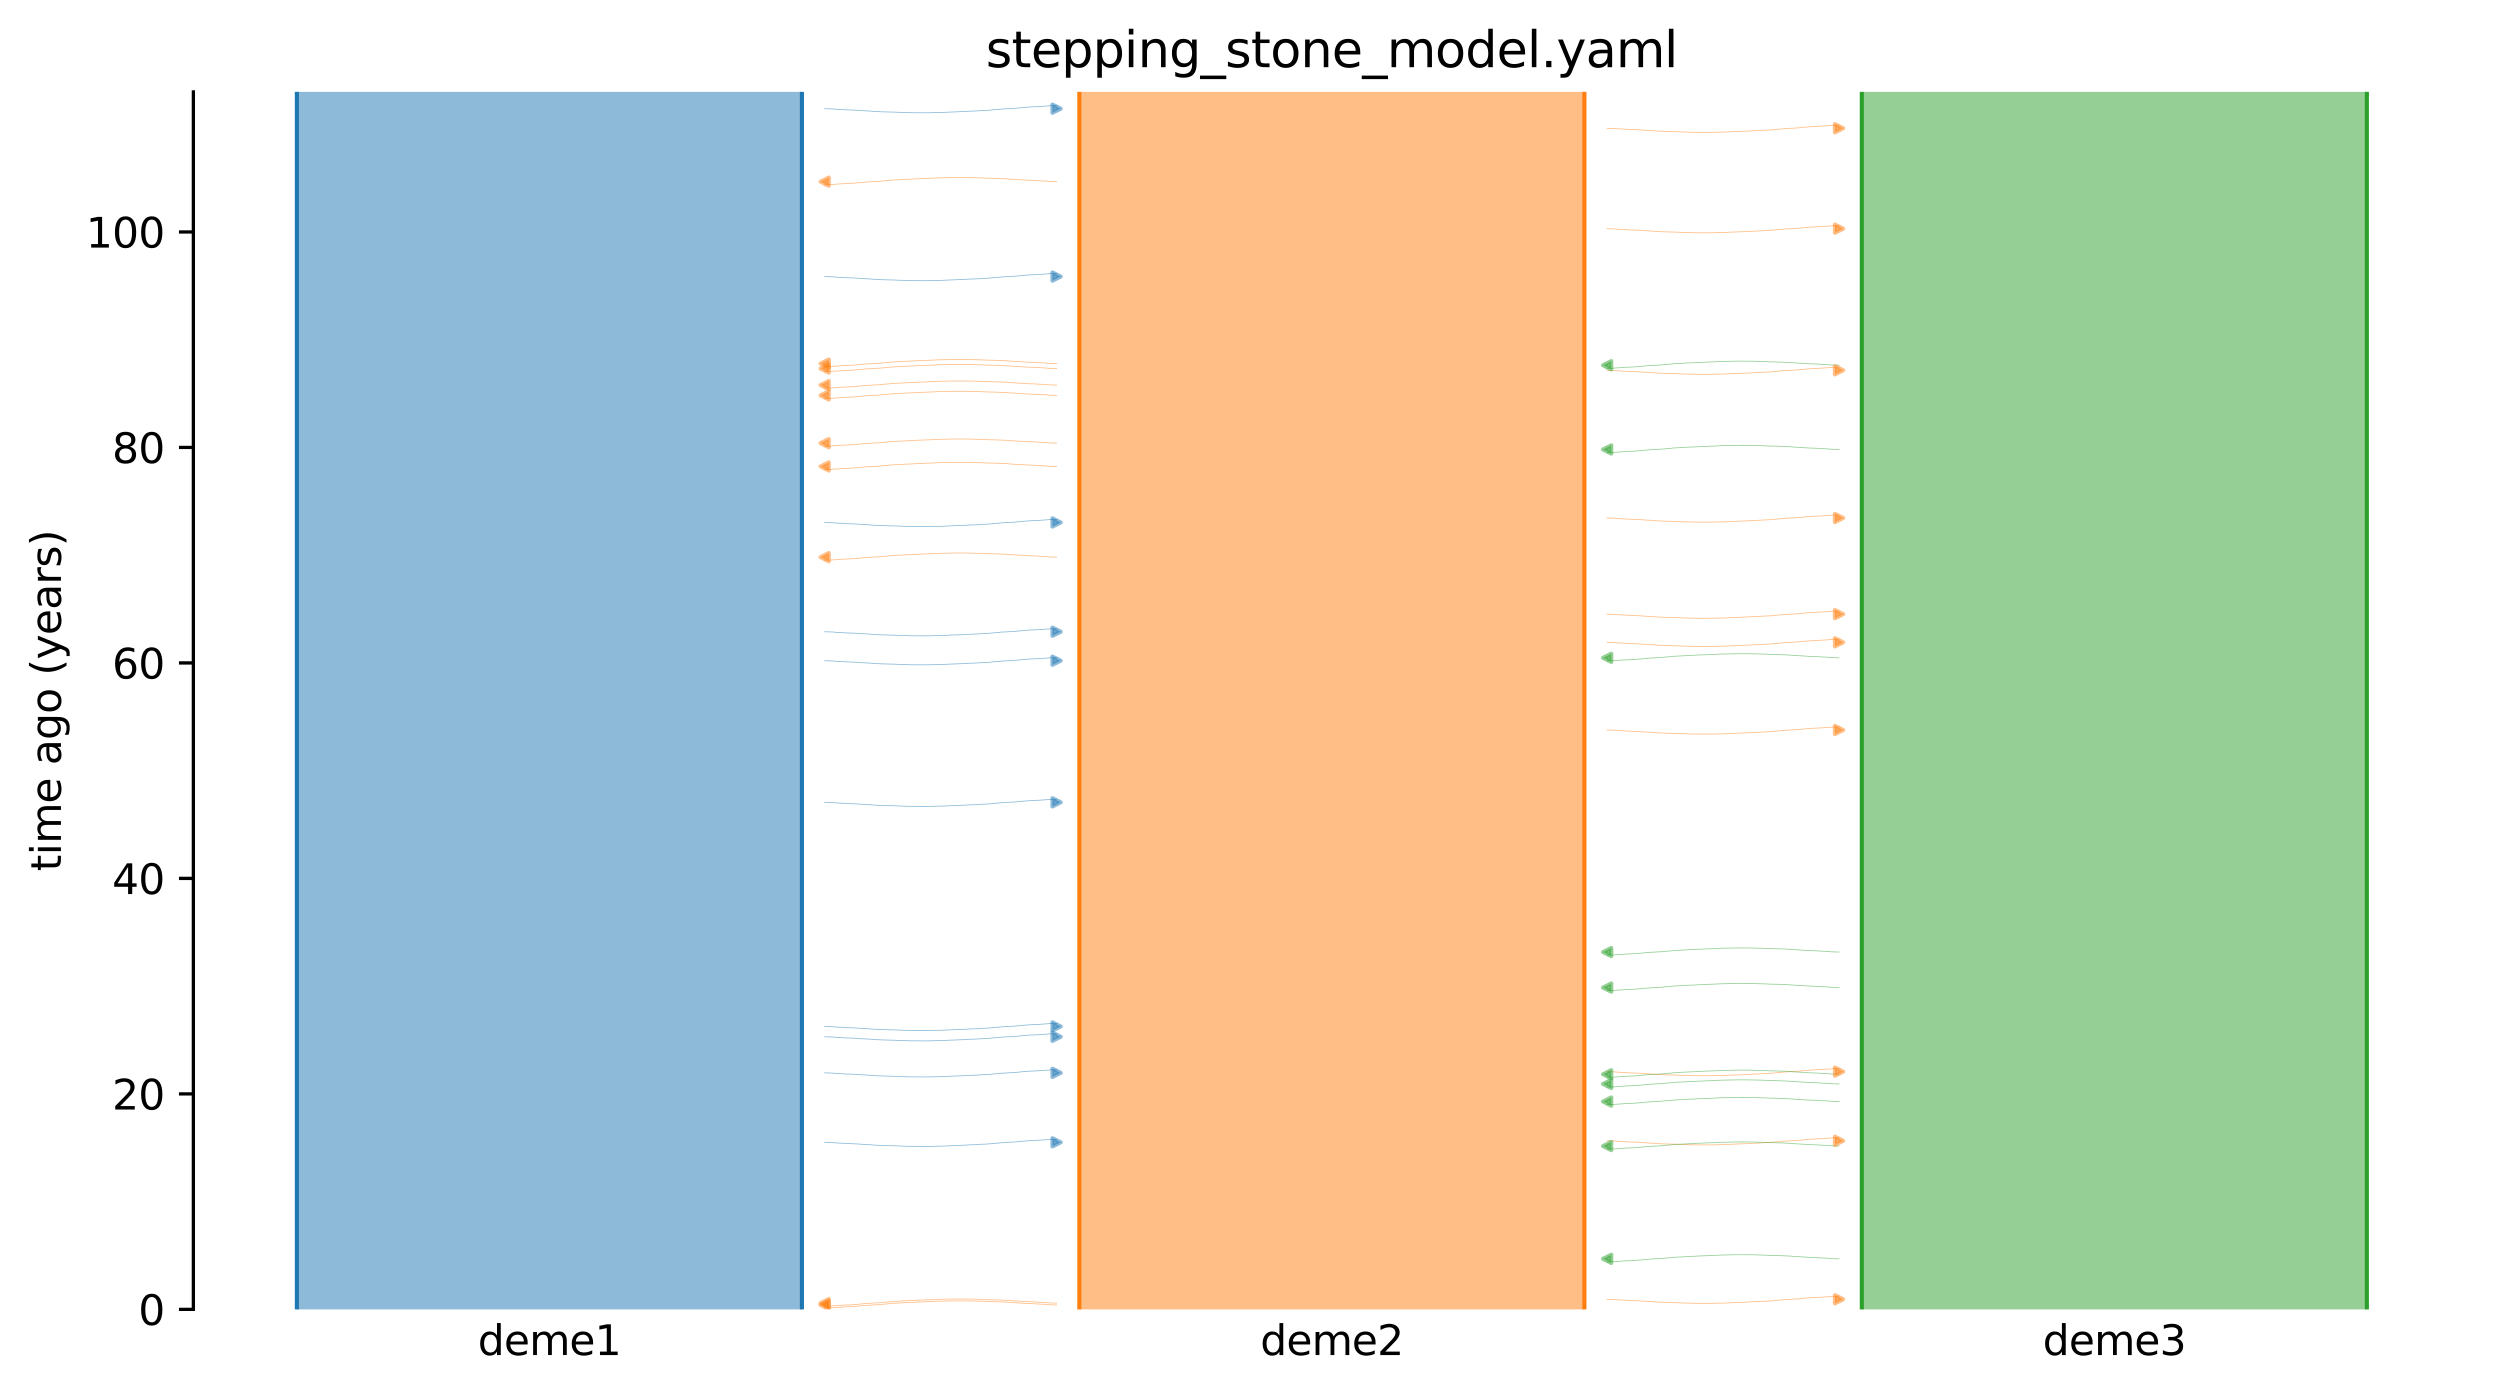 <?xml version="1.0" encoding="utf-8" standalone="no"?>
<!DOCTYPE svg PUBLIC "-//W3C//DTD SVG 1.1//EN"
  "http://www.w3.org/Graphics/SVG/1.1/DTD/svg11.dtd">
<svg xmlns:xlink="http://www.w3.org/1999/xlink" width="607.2pt" height="338.4pt" viewBox="0 0 607.2 338.4" xmlns="http://www.w3.org/2000/svg" version="1.1">
 <defs>
  <style type="text/css">*{stroke-linejoin: round; stroke-linecap: butt}</style>
 </defs>
 <g id="figure_1">
  <g id="patch_1">
   <path d="M 0 338.4 
L 607.2 338.4 
L 607.2 0 
L 0 0 
z
" style="fill: #ffffff"/>
  </g>
  <g id="axes_1">
   <g id="patch_2">
    <path d="M 46.966 318.022 
L 600 318.022 
L 600 22.318 
L 46.966 22.318 
z
" style="fill: #ffffff"/>
   </g>
   <g id="line2d_1">
    <path d="M 200.299 67.171 
L 201.299 67.202 
L 202.299 67.239 
L 203.299 67.337 
L 204.299 67.37 
L 205.299 67.443 
L 206.299 67.482 
L 207.299 67.517 
L 208.299 67.575 
L 209.299 67.645 
L 210.299 67.697 
L 211.299 67.756 
L 212.299 67.845 
L 213.299 67.891 
L 214.299 67.933 
L 215.299 67.964 
L 216.299 67.99 
L 217.299 68.011 
L 218.299 68.065 
L 219.299 68.093 
L 220.299 68.123 
L 221.299 68.148 
L 222.299 68.159 
L 223.299 68.17 
L 224.299 68.169 
L 225.299 68.16 
L 226.299 68.148 
L 227.299 68.117 
L 228.299 68.106 
L 229.299 68.076 
L 230.299 68.016 
L 231.299 67.979 
L 232.299 67.94 
L 233.299 67.897 
L 234.299 67.865 
L 235.299 67.797 
L 236.299 67.758 
L 237.299 67.715 
L 238.299 67.645 
L 239.299 67.608 
L 240.299 67.55 
L 241.299 67.439 
L 242.299 67.368 
L 243.299 67.255 
L 244.299 67.21 
L 245.299 67.148 
L 246.299 67.1 
L 247.299 67.019 
L 248.299 66.901 
L 249.299 66.83 
L 250.299 66.747 
L 251.299 66.714 
L 252.299 66.663 
L 253.299 66.594 
L 254.299 66.528 
L 255.299 66.451 
L 256.62 66.424 
" clip-path="url(#pfd6c0c6283)" style="fill: none; stroke: #1f77b4; stroke-opacity: 0.5; stroke-width: 0.2; stroke-linecap: square"/>
   </g>
   <g id="line2d_2">
    <path d="M 200.299 251.81 
L 201.299 251.841 
L 202.299 251.878 
L 203.299 251.976 
L 204.299 252.008 
L 205.299 252.082 
L 206.299 252.121 
L 207.299 252.156 
L 208.299 252.214 
L 209.299 252.284 
L 210.299 252.336 
L 211.299 252.395 
L 212.299 252.483 
L 213.299 252.53 
L 214.299 252.572 
L 215.299 252.602 
L 216.299 252.629 
L 217.299 252.65 
L 218.299 252.704 
L 219.299 252.732 
L 220.299 252.762 
L 221.299 252.787 
L 222.299 252.798 
L 223.299 252.808 
L 224.299 252.808 
L 225.299 252.799 
L 226.299 252.787 
L 227.299 252.756 
L 228.299 252.745 
L 229.299 252.715 
L 230.299 252.655 
L 231.299 252.618 
L 232.299 252.579 
L 233.299 252.536 
L 234.299 252.503 
L 235.299 252.436 
L 236.299 252.397 
L 237.299 252.354 
L 238.299 252.284 
L 239.299 252.247 
L 240.299 252.189 
L 241.299 252.078 
L 242.299 252.007 
L 243.299 251.894 
L 244.299 251.849 
L 245.299 251.787 
L 246.299 251.739 
L 247.299 251.658 
L 248.299 251.539 
L 249.299 251.469 
L 250.299 251.386 
L 251.299 251.353 
L 252.299 251.302 
L 253.299 251.233 
L 254.299 251.167 
L 255.299 251.09 
L 256.62 251.063 
" clip-path="url(#pfd6c0c6283)" style="fill: none; stroke: #1f77b4; stroke-opacity: 0.5; stroke-width: 0.2; stroke-linecap: square"/>
   </g>
   <g id="line2d_3">
    <path d="M 200.299 277.448 
L 201.299 277.479 
L 202.299 277.516 
L 203.299 277.614 
L 204.299 277.646 
L 205.299 277.72 
L 206.299 277.758 
L 207.299 277.794 
L 208.299 277.851 
L 209.299 277.922 
L 210.299 277.974 
L 211.299 278.033 
L 212.299 278.121 
L 213.299 278.167 
L 214.299 278.21 
L 215.299 278.24 
L 216.299 278.266 
L 217.299 278.288 
L 218.299 278.342 
L 219.299 278.37 
L 220.299 278.4 
L 221.299 278.425 
L 222.299 278.436 
L 223.299 278.446 
L 224.299 278.446 
L 225.299 278.437 
L 226.299 278.425 
L 227.299 278.394 
L 228.299 278.383 
L 229.299 278.353 
L 230.299 278.293 
L 231.299 278.256 
L 232.299 278.216 
L 233.299 278.174 
L 234.299 278.141 
L 235.299 278.074 
L 236.299 278.035 
L 237.299 277.992 
L 238.299 277.921 
L 239.299 277.885 
L 240.299 277.827 
L 241.299 277.716 
L 242.299 277.645 
L 243.299 277.532 
L 244.299 277.486 
L 245.299 277.425 
L 246.299 277.377 
L 247.299 277.296 
L 248.299 277.177 
L 249.299 277.107 
L 250.299 277.024 
L 251.299 276.991 
L 252.299 276.939 
L 253.299 276.871 
L 254.299 276.805 
L 255.299 276.728 
L 256.62 276.701 
" clip-path="url(#pfd6c0c6283)" style="fill: none; stroke: #1f77b4; stroke-opacity: 0.5; stroke-width: 0.2; stroke-linecap: square"/>
   </g>
   <g id="line2d_4">
    <path d="M 200.299 153.434 
L 201.299 153.466 
L 202.299 153.503 
L 203.299 153.6 
L 204.299 153.633 
L 205.299 153.706 
L 206.299 153.745 
L 207.299 153.78 
L 208.299 153.838 
L 209.299 153.908 
L 210.299 153.96 
L 211.299 154.019 
L 212.299 154.108 
L 213.299 154.154 
L 214.299 154.196 
L 215.299 154.227 
L 216.299 154.253 
L 217.299 154.274 
L 218.299 154.328 
L 219.299 154.356 
L 220.299 154.386 
L 221.299 154.411 
L 222.299 154.423 
L 223.299 154.433 
L 224.299 154.433 
L 225.299 154.423 
L 226.299 154.411 
L 227.299 154.38 
L 228.299 154.369 
L 229.299 154.339 
L 230.299 154.279 
L 231.299 154.242 
L 232.299 154.203 
L 233.299 154.161 
L 234.299 154.128 
L 235.299 154.06 
L 236.299 154.021 
L 237.299 153.979 
L 238.299 153.908 
L 239.299 153.872 
L 240.299 153.813 
L 241.299 153.702 
L 242.299 153.632 
L 243.299 153.519 
L 244.299 153.473 
L 245.299 153.412 
L 246.299 153.363 
L 247.299 153.282 
L 248.299 153.164 
L 249.299 153.094 
L 250.299 153.01 
L 251.299 152.977 
L 252.299 152.926 
L 253.299 152.857 
L 254.299 152.791 
L 255.299 152.714 
L 256.62 152.687 
" clip-path="url(#pfd6c0c6283)" style="fill: none; stroke: #1f77b4; stroke-opacity: 0.5; stroke-width: 0.2; stroke-linecap: square"/>
   </g>
   <g id="line2d_5">
    <path d="M 200.299 26.393 
L 201.299 26.425 
L 202.299 26.461 
L 203.299 26.559 
L 204.299 26.592 
L 205.299 26.665 
L 206.299 26.704 
L 207.299 26.739 
L 208.299 26.797 
L 209.299 26.867 
L 210.299 26.919 
L 211.299 26.978 
L 212.299 27.067 
L 213.299 27.113 
L 214.299 27.155 
L 215.299 27.186 
L 216.299 27.212 
L 217.299 27.233 
L 218.299 27.287 
L 219.299 27.315 
L 220.299 27.345 
L 221.299 27.37 
L 222.299 27.382 
L 223.299 27.392 
L 224.299 27.392 
L 225.299 27.382 
L 226.299 27.37 
L 227.299 27.339 
L 228.299 27.328 
L 229.299 27.298 
L 230.299 27.238 
L 231.299 27.201 
L 232.299 27.162 
L 233.299 27.12 
L 234.299 27.087 
L 235.299 27.019 
L 236.299 26.98 
L 237.299 26.938 
L 238.299 26.867 
L 239.299 26.831 
L 240.299 26.772 
L 241.299 26.661 
L 242.299 26.591 
L 243.299 26.478 
L 244.299 26.432 
L 245.299 26.371 
L 246.299 26.322 
L 247.299 26.241 
L 248.299 26.123 
L 249.299 26.053 
L 250.299 25.969 
L 251.299 25.936 
L 252.299 25.885 
L 253.299 25.816 
L 254.299 25.75 
L 255.299 25.673 
L 256.62 25.646 
" clip-path="url(#pfd6c0c6283)" style="fill: none; stroke: #1f77b4; stroke-opacity: 0.5; stroke-width: 0.2; stroke-linecap: square"/>
   </g>
   <g id="line2d_6">
    <path d="M 200.299 160.473 
L 201.299 160.505 
L 202.299 160.542 
L 203.299 160.64 
L 204.299 160.672 
L 205.299 160.746 
L 206.299 160.784 
L 207.299 160.82 
L 208.299 160.877 
L 209.299 160.948 
L 210.299 161 
L 211.299 161.059 
L 212.299 161.147 
L 213.299 161.193 
L 214.299 161.236 
L 215.299 161.266 
L 216.299 161.292 
L 217.299 161.313 
L 218.299 161.368 
L 219.299 161.396 
L 220.299 161.425 
L 221.299 161.451 
L 222.299 161.462 
L 223.299 161.472 
L 224.299 161.472 
L 225.299 161.462 
L 226.299 161.451 
L 227.299 161.42 
L 228.299 161.409 
L 229.299 161.378 
L 230.299 161.319 
L 231.299 161.281 
L 232.299 161.242 
L 233.299 161.2 
L 234.299 161.167 
L 235.299 161.1 
L 236.299 161.061 
L 237.299 161.018 
L 238.299 160.947 
L 239.299 160.911 
L 240.299 160.853 
L 241.299 160.742 
L 242.299 160.671 
L 243.299 160.558 
L 244.299 160.512 
L 245.299 160.451 
L 246.299 160.402 
L 247.299 160.322 
L 248.299 160.203 
L 249.299 160.133 
L 250.299 160.05 
L 251.299 160.016 
L 252.299 159.965 
L 253.299 159.897 
L 254.299 159.831 
L 255.299 159.754 
L 256.62 159.726 
" clip-path="url(#pfd6c0c6283)" style="fill: none; stroke: #1f77b4; stroke-opacity: 0.5; stroke-width: 0.2; stroke-linecap: square"/>
   </g>
   <g id="line2d_7">
    <path d="M 200.299 126.897 
L 201.299 126.928 
L 202.299 126.965 
L 203.299 127.063 
L 204.299 127.096 
L 205.299 127.169 
L 206.299 127.208 
L 207.299 127.243 
L 208.299 127.301 
L 209.299 127.371 
L 210.299 127.423 
L 211.299 127.482 
L 212.299 127.571 
L 213.299 127.617 
L 214.299 127.659 
L 215.299 127.69 
L 216.299 127.716 
L 217.299 127.737 
L 218.299 127.791 
L 219.299 127.819 
L 220.299 127.849 
L 221.299 127.874 
L 222.299 127.885 
L 223.299 127.896 
L 224.299 127.895 
L 225.299 127.886 
L 226.299 127.874 
L 227.299 127.843 
L 228.299 127.832 
L 229.299 127.802 
L 230.299 127.742 
L 231.299 127.705 
L 232.299 127.666 
L 233.299 127.623 
L 234.299 127.591 
L 235.299 127.523 
L 236.299 127.484 
L 237.299 127.441 
L 238.299 127.371 
L 239.299 127.334 
L 240.299 127.276 
L 241.299 127.165 
L 242.299 127.094 
L 243.299 126.981 
L 244.299 126.936 
L 245.299 126.874 
L 246.299 126.826 
L 247.299 126.745 
L 248.299 126.627 
L 249.299 126.556 
L 250.299 126.473 
L 251.299 126.44 
L 252.299 126.389 
L 253.299 126.32 
L 254.299 126.254 
L 255.299 126.177 
L 256.62 126.15 
" clip-path="url(#pfd6c0c6283)" style="fill: none; stroke: #1f77b4; stroke-opacity: 0.5; stroke-width: 0.2; stroke-linecap: square"/>
   </g>
   <g id="line2d_8">
    <path d="M 200.299 249.305 
L 201.299 249.337 
L 202.299 249.374 
L 203.299 249.472 
L 204.299 249.504 
L 205.299 249.578 
L 206.299 249.616 
L 207.299 249.652 
L 208.299 249.709 
L 209.299 249.78 
L 210.299 249.832 
L 211.299 249.891 
L 212.299 249.979 
L 213.299 250.025 
L 214.299 250.068 
L 215.299 250.098 
L 216.299 250.124 
L 217.299 250.145 
L 218.299 250.2 
L 219.299 250.228 
L 220.299 250.257 
L 221.299 250.283 
L 222.299 250.294 
L 223.299 250.304 
L 224.299 250.304 
L 225.299 250.294 
L 226.299 250.283 
L 227.299 250.252 
L 228.299 250.24 
L 229.299 250.21 
L 230.299 250.151 
L 231.299 250.113 
L 232.299 250.074 
L 233.299 250.032 
L 234.299 249.999 
L 235.299 249.932 
L 236.299 249.893 
L 237.299 249.85 
L 238.299 249.779 
L 239.299 249.743 
L 240.299 249.684 
L 241.299 249.574 
L 242.299 249.503 
L 243.299 249.39 
L 244.299 249.344 
L 245.299 249.283 
L 246.299 249.234 
L 247.299 249.154 
L 248.299 249.035 
L 249.299 248.965 
L 250.299 248.882 
L 251.299 248.848 
L 252.299 248.797 
L 253.299 248.729 
L 254.299 248.663 
L 255.299 248.586 
L 256.62 248.558 
" clip-path="url(#pfd6c0c6283)" style="fill: none; stroke: #1f77b4; stroke-opacity: 0.5; stroke-width: 0.2; stroke-linecap: square"/>
   </g>
   <g id="line2d_9">
    <path d="M 200.299 194.869 
L 201.299 194.901 
L 202.299 194.938 
L 203.299 195.035 
L 204.299 195.068 
L 205.299 195.142 
L 206.299 195.18 
L 207.299 195.216 
L 208.299 195.273 
L 209.299 195.344 
L 210.299 195.396 
L 211.299 195.455 
L 212.299 195.543 
L 213.299 195.589 
L 214.299 195.632 
L 215.299 195.662 
L 216.299 195.688 
L 217.299 195.709 
L 218.299 195.764 
L 219.299 195.792 
L 220.299 195.821 
L 221.299 195.847 
L 222.299 195.858 
L 223.299 195.868 
L 224.299 195.868 
L 225.299 195.858 
L 226.299 195.847 
L 227.299 195.816 
L 228.299 195.804 
L 229.299 195.774 
L 230.299 195.714 
L 231.299 195.677 
L 232.299 195.638 
L 233.299 195.596 
L 234.299 195.563 
L 235.299 195.496 
L 236.299 195.456 
L 237.299 195.414 
L 238.299 195.343 
L 239.299 195.307 
L 240.299 195.248 
L 241.299 195.137 
L 242.299 195.067 
L 243.299 194.954 
L 244.299 194.908 
L 245.299 194.847 
L 246.299 194.798 
L 247.299 194.717 
L 248.299 194.599 
L 249.299 194.529 
L 250.299 194.445 
L 251.299 194.412 
L 252.299 194.361 
L 253.299 194.293 
L 254.299 194.226 
L 255.299 194.15 
L 256.62 194.122 
" clip-path="url(#pfd6c0c6283)" style="fill: none; stroke: #1f77b4; stroke-opacity: 0.5; stroke-width: 0.2; stroke-linecap: square"/>
   </g>
   <g id="line2d_10">
    <path d="M 200.299 260.571 
L 201.299 260.602 
L 202.299 260.639 
L 203.299 260.737 
L 204.299 260.769 
L 205.299 260.843 
L 206.299 260.882 
L 207.299 260.917 
L 208.299 260.975 
L 209.299 261.045 
L 210.299 261.097 
L 211.299 261.156 
L 212.299 261.244 
L 213.299 261.291 
L 214.299 261.333 
L 215.299 261.363 
L 216.299 261.39 
L 217.299 261.411 
L 218.299 261.465 
L 219.299 261.493 
L 220.299 261.523 
L 221.299 261.548 
L 222.299 261.559 
L 223.299 261.569 
L 224.299 261.569 
L 225.299 261.56 
L 226.299 261.548 
L 227.299 261.517 
L 228.299 261.506 
L 229.299 261.476 
L 230.299 261.416 
L 231.299 261.379 
L 232.299 261.34 
L 233.299 261.297 
L 234.299 261.264 
L 235.299 261.197 
L 236.299 261.158 
L 237.299 261.115 
L 238.299 261.045 
L 239.299 261.008 
L 240.299 260.95 
L 241.299 260.839 
L 242.299 260.768 
L 243.299 260.655 
L 244.299 260.61 
L 245.299 260.548 
L 246.299 260.5 
L 247.299 260.419 
L 248.299 260.3 
L 249.299 260.23 
L 250.299 260.147 
L 251.299 260.114 
L 252.299 260.063 
L 253.299 259.994 
L 254.299 259.928 
L 255.299 259.851 
L 256.62 259.824 
" clip-path="url(#pfd6c0c6283)" style="fill: none; stroke: #1f77b4; stroke-opacity: 0.5; stroke-width: 0.2; stroke-linecap: square"/>
   </g>
   <g id="line2d_11">
    <path d="M 256.62 316.5 
L 255.62 316.469 
L 254.62 316.432 
L 253.62 316.334 
L 252.62 316.302 
L 251.62 316.228 
L 250.62 316.189 
L 249.62 316.154 
L 248.62 316.096 
L 247.62 316.026 
L 246.62 315.974 
L 245.62 315.915 
L 244.62 315.827 
L 243.62 315.78 
L 242.62 315.738 
L 241.62 315.708 
L 240.62 315.681 
L 239.62 315.66 
L 238.62 315.606 
L 237.62 315.578 
L 236.62 315.548 
L 235.62 315.523 
L 234.62 315.512 
L 233.62 315.502 
L 232.62 315.502 
L 231.62 315.511 
L 230.62 315.523 
L 229.62 315.554 
L 228.62 315.565 
L 227.62 315.595 
L 226.62 315.655 
L 225.62 315.692 
L 224.62 315.731 
L 223.62 315.774 
L 222.62 315.807 
L 221.62 315.874 
L 220.62 315.913 
L 219.62 315.956 
L 218.62 316.026 
L 217.62 316.063 
L 216.62 316.121 
L 215.62 316.232 
L 214.62 316.303 
L 213.62 316.416 
L 212.62 316.461 
L 211.62 316.523 
L 210.62 316.571 
L 209.62 316.652 
L 208.62 316.771 
L 207.62 316.841 
L 206.62 316.924 
L 205.62 316.957 
L 204.62 317.008 
L 203.62 317.077 
L 202.62 317.143 
L 201.62 317.22 
L 200.299 317.247 
" clip-path="url(#pfd6c0c6283)" style="fill: none; stroke: #ff7f0e; stroke-opacity: 0.5; stroke-width: 0.2; stroke-linecap: square"/>
   </g>
   <g id="line2d_12">
    <path d="M 256.62 93.53 
L 255.62 93.499 
L 254.62 93.462 
L 253.62 93.364 
L 252.62 93.332 
L 251.62 93.258 
L 250.62 93.219 
L 249.62 93.184 
L 248.62 93.126 
L 247.62 93.056 
L 246.62 93.004 
L 245.62 92.945 
L 244.62 92.857 
L 243.62 92.81 
L 242.62 92.768 
L 241.62 92.738 
L 240.62 92.711 
L 239.62 92.69 
L 238.62 92.636 
L 237.62 92.608 
L 236.62 92.578 
L 235.62 92.553 
L 234.62 92.542 
L 233.62 92.532 
L 232.62 92.532 
L 231.62 92.541 
L 230.62 92.553 
L 229.62 92.584 
L 228.62 92.595 
L 227.62 92.625 
L 226.62 92.685 
L 225.62 92.722 
L 224.62 92.761 
L 223.62 92.804 
L 222.62 92.837 
L 221.62 92.904 
L 220.62 92.943 
L 219.62 92.986 
L 218.62 93.056 
L 217.62 93.093 
L 216.62 93.151 
L 215.62 93.262 
L 214.62 93.333 
L 213.62 93.446 
L 212.62 93.491 
L 211.62 93.553 
L 210.62 93.601 
L 209.62 93.682 
L 208.62 93.801 
L 207.62 93.871 
L 206.62 93.954 
L 205.62 93.987 
L 204.62 94.038 
L 203.62 94.107 
L 202.62 94.173 
L 201.62 94.25 
L 200.299 94.277 
" clip-path="url(#pfd6c0c6283)" style="fill: none; stroke: #ff7f0e; stroke-opacity: 0.5; stroke-width: 0.2; stroke-linecap: square"/>
   </g>
   <g id="line2d_13">
    <path d="M 256.62 107.626 
L 255.62 107.595 
L 254.62 107.558 
L 253.62 107.46 
L 252.62 107.428 
L 251.62 107.354 
L 250.62 107.316 
L 249.62 107.28 
L 248.62 107.223 
L 247.62 107.152 
L 246.62 107.1 
L 245.62 107.041 
L 244.62 106.953 
L 243.62 106.907 
L 242.62 106.864 
L 241.62 106.834 
L 240.62 106.808 
L 239.62 106.787 
L 238.62 106.732 
L 237.62 106.704 
L 236.62 106.675 
L 235.62 106.649 
L 234.62 106.638 
L 233.62 106.628 
L 232.62 106.628 
L 231.62 106.638 
L 230.62 106.649 
L 229.62 106.68 
L 228.62 106.691 
L 227.62 106.722 
L 226.62 106.781 
L 225.62 106.819 
L 224.62 106.858 
L 223.62 106.9 
L 222.62 106.933 
L 221.62 107 
L 220.62 107.039 
L 219.62 107.082 
L 218.62 107.153 
L 217.62 107.189 
L 216.62 107.247 
L 215.62 107.358 
L 214.62 107.429 
L 213.62 107.542 
L 212.62 107.588 
L 211.62 107.649 
L 210.62 107.698 
L 209.62 107.778 
L 208.62 107.897 
L 207.62 107.967 
L 206.62 108.05 
L 205.62 108.083 
L 204.62 108.135 
L 203.62 108.203 
L 202.62 108.269 
L 201.62 108.346 
L 200.299 108.374 
" clip-path="url(#pfd6c0c6283)" style="fill: none; stroke: #ff7f0e; stroke-opacity: 0.5; stroke-width: 0.2; stroke-linecap: square"/>
   </g>
   <g id="line2d_14">
    <path d="M 256.62 316.949 
L 255.62 316.917 
L 254.62 316.88 
L 253.62 316.783 
L 252.62 316.75 
L 251.62 316.676 
L 250.62 316.638 
L 249.62 316.602 
L 248.62 316.545 
L 247.62 316.474 
L 246.62 316.422 
L 245.62 316.363 
L 244.62 316.275 
L 243.62 316.229 
L 242.62 316.186 
L 241.62 316.156 
L 240.62 316.13 
L 239.62 316.109 
L 238.62 316.054 
L 237.62 316.027 
L 236.62 315.997 
L 235.62 315.971 
L 234.62 315.96 
L 233.62 315.95 
L 232.62 315.95 
L 231.62 315.96 
L 230.62 315.971 
L 229.62 316.002 
L 228.62 316.014 
L 227.62 316.044 
L 226.62 316.104 
L 225.62 316.141 
L 224.62 316.18 
L 223.62 316.222 
L 222.62 316.255 
L 221.62 316.322 
L 220.62 316.362 
L 219.62 316.404 
L 218.62 316.475 
L 217.62 316.511 
L 216.62 316.57 
L 215.62 316.681 
L 214.62 316.751 
L 213.62 316.864 
L 212.62 316.91 
L 211.62 316.971 
L 210.62 317.02 
L 209.62 317.101 
L 208.62 317.219 
L 207.62 317.289 
L 206.62 317.373 
L 205.62 317.406 
L 204.62 317.457 
L 203.62 317.525 
L 202.62 317.592 
L 201.62 317.668 
L 200.299 317.696 
" clip-path="url(#pfd6c0c6283)" style="fill: none; stroke: #ff7f0e; stroke-opacity: 0.5; stroke-width: 0.2; stroke-linecap: square"/>
   </g>
   <g id="line2d_15">
    <path d="M 256.62 44.12 
L 255.62 44.089 
L 254.62 44.052 
L 253.62 43.954 
L 252.62 43.922 
L 251.62 43.848 
L 250.62 43.809 
L 249.62 43.774 
L 248.62 43.716 
L 247.62 43.646 
L 246.62 43.594 
L 245.62 43.535 
L 244.62 43.447 
L 243.62 43.401 
L 242.62 43.358 
L 241.62 43.328 
L 240.62 43.302 
L 239.62 43.28 
L 238.62 43.226 
L 237.62 43.198 
L 236.62 43.168 
L 235.62 43.143 
L 234.62 43.132 
L 233.62 43.122 
L 232.62 43.122 
L 231.62 43.131 
L 230.62 43.143 
L 229.62 43.174 
L 228.62 43.185 
L 227.62 43.215 
L 226.62 43.275 
L 225.62 43.312 
L 224.62 43.351 
L 223.62 43.394 
L 222.62 43.427 
L 221.62 43.494 
L 220.62 43.533 
L 219.62 43.576 
L 218.62 43.646 
L 217.62 43.683 
L 216.62 43.741 
L 215.62 43.852 
L 214.62 43.923 
L 213.62 44.036 
L 212.62 44.082 
L 211.62 44.143 
L 210.62 44.191 
L 209.62 44.272 
L 208.62 44.391 
L 207.62 44.461 
L 206.62 44.544 
L 205.62 44.577 
L 204.62 44.629 
L 203.62 44.697 
L 202.62 44.763 
L 201.62 44.84 
L 200.299 44.867 
" clip-path="url(#pfd6c0c6283)" style="fill: none; stroke: #ff7f0e; stroke-opacity: 0.5; stroke-width: 0.2; stroke-linecap: square"/>
   </g>
   <g id="line2d_16">
    <path d="M 256.62 89.515 
L 255.62 89.484 
L 254.62 89.447 
L 253.62 89.349 
L 252.62 89.316 
L 251.62 89.243 
L 250.62 89.204 
L 249.62 89.169 
L 248.62 89.111 
L 247.62 89.041 
L 246.62 88.989 
L 245.62 88.93 
L 244.62 88.841 
L 243.62 88.795 
L 242.62 88.753 
L 241.62 88.722 
L 240.62 88.696 
L 239.62 88.675 
L 238.62 88.621 
L 237.62 88.593 
L 236.62 88.563 
L 235.62 88.538 
L 234.62 88.526 
L 233.62 88.516 
L 232.62 88.517 
L 231.62 88.526 
L 230.62 88.538 
L 229.62 88.569 
L 228.62 88.58 
L 227.62 88.61 
L 226.62 88.67 
L 225.62 88.707 
L 224.62 88.746 
L 223.62 88.789 
L 222.62 88.821 
L 221.62 88.889 
L 220.62 88.928 
L 219.62 88.971 
L 218.62 89.041 
L 217.62 89.078 
L 216.62 89.136 
L 215.62 89.247 
L 214.62 89.318 
L 213.62 89.43 
L 212.62 89.476 
L 211.62 89.538 
L 210.62 89.586 
L 209.62 89.667 
L 208.62 89.785 
L 207.62 89.856 
L 206.62 89.939 
L 205.62 89.972 
L 204.62 90.023 
L 203.62 90.092 
L 202.62 90.158 
L 201.62 90.235 
L 200.299 90.262 
" clip-path="url(#pfd6c0c6283)" style="fill: none; stroke: #ff7f0e; stroke-opacity: 0.5; stroke-width: 0.2; stroke-linecap: square"/>
   </g>
   <g id="line2d_17">
    <path d="M 256.62 88.308 
L 255.62 88.277 
L 254.62 88.24 
L 253.62 88.142 
L 252.62 88.109 
L 251.62 88.036 
L 250.62 87.997 
L 249.62 87.962 
L 248.62 87.904 
L 247.62 87.834 
L 246.62 87.782 
L 245.62 87.723 
L 244.62 87.634 
L 243.62 87.588 
L 242.62 87.546 
L 241.62 87.515 
L 240.62 87.489 
L 239.62 87.468 
L 238.62 87.414 
L 237.62 87.386 
L 236.62 87.356 
L 235.62 87.331 
L 234.62 87.319 
L 233.62 87.309 
L 232.62 87.31 
L 231.62 87.319 
L 230.62 87.331 
L 229.62 87.362 
L 228.62 87.373 
L 227.62 87.403 
L 226.62 87.463 
L 225.62 87.5 
L 224.62 87.539 
L 223.62 87.582 
L 222.62 87.614 
L 221.62 87.682 
L 220.62 87.721 
L 219.62 87.764 
L 218.62 87.834 
L 217.62 87.87 
L 216.62 87.929 
L 215.62 88.04 
L 214.62 88.111 
L 213.62 88.223 
L 212.62 88.269 
L 211.62 88.331 
L 210.62 88.379 
L 209.62 88.46 
L 208.62 88.578 
L 207.62 88.649 
L 206.62 88.732 
L 205.62 88.765 
L 204.62 88.816 
L 203.62 88.885 
L 202.62 88.951 
L 201.62 89.028 
L 200.299 89.055 
" clip-path="url(#pfd6c0c6283)" style="fill: none; stroke: #ff7f0e; stroke-opacity: 0.5; stroke-width: 0.2; stroke-linecap: square"/>
   </g>
   <g id="line2d_18">
    <path d="M 256.62 135.316 
L 255.62 135.284 
L 254.62 135.247 
L 253.62 135.15 
L 252.62 135.117 
L 251.62 135.043 
L 250.62 135.005 
L 249.62 134.969 
L 248.62 134.912 
L 247.62 134.841 
L 246.62 134.789 
L 245.62 134.73 
L 244.62 134.642 
L 243.62 134.596 
L 242.62 134.553 
L 241.62 134.523 
L 240.62 134.497 
L 239.62 134.476 
L 238.62 134.421 
L 237.62 134.393 
L 236.62 134.364 
L 235.62 134.338 
L 234.62 134.327 
L 233.62 134.317 
L 232.62 134.317 
L 231.62 134.327 
L 230.62 134.338 
L 229.62 134.369 
L 228.62 134.381 
L 227.62 134.411 
L 226.62 134.47 
L 225.62 134.508 
L 224.62 134.547 
L 223.62 134.589 
L 222.62 134.622 
L 221.62 134.689 
L 220.62 134.729 
L 219.62 134.771 
L 218.62 134.842 
L 217.62 134.878 
L 216.62 134.937 
L 215.62 135.048 
L 214.62 135.118 
L 213.62 135.231 
L 212.62 135.277 
L 211.62 135.338 
L 210.62 135.387 
L 209.62 135.468 
L 208.62 135.586 
L 207.62 135.656 
L 206.62 135.739 
L 205.62 135.773 
L 204.62 135.824 
L 203.62 135.892 
L 202.62 135.958 
L 201.62 136.035 
L 200.299 136.063 
" clip-path="url(#pfd6c0c6283)" style="fill: none; stroke: #ff7f0e; stroke-opacity: 0.5; stroke-width: 0.2; stroke-linecap: square"/>
   </g>
   <g id="line2d_19">
    <path d="M 256.62 113.293 
L 255.62 113.262 
L 254.62 113.225 
L 253.62 113.127 
L 252.62 113.094 
L 251.62 113.021 
L 250.62 112.982 
L 249.62 112.947 
L 248.62 112.889 
L 247.62 112.819 
L 246.62 112.767 
L 245.62 112.708 
L 244.62 112.619 
L 243.62 112.573 
L 242.62 112.531 
L 241.62 112.5 
L 240.62 112.474 
L 239.62 112.453 
L 238.62 112.399 
L 237.62 112.371 
L 236.62 112.341 
L 235.62 112.316 
L 234.62 112.305 
L 233.62 112.294 
L 232.62 112.295 
L 231.62 112.304 
L 230.62 112.316 
L 229.62 112.347 
L 228.62 112.358 
L 227.62 112.388 
L 226.62 112.448 
L 225.62 112.485 
L 224.62 112.524 
L 223.62 112.567 
L 222.62 112.599 
L 221.62 112.667 
L 220.62 112.706 
L 219.62 112.749 
L 218.62 112.819 
L 217.62 112.856 
L 216.62 112.914 
L 215.62 113.025 
L 214.62 113.096 
L 213.62 113.209 
L 212.62 113.254 
L 211.62 113.316 
L 210.62 113.364 
L 209.62 113.445 
L 208.62 113.563 
L 207.62 113.634 
L 206.62 113.717 
L 205.62 113.75 
L 204.62 113.801 
L 203.62 113.87 
L 202.62 113.936 
L 201.62 114.013 
L 200.299 114.04 
" clip-path="url(#pfd6c0c6283)" style="fill: none; stroke: #ff7f0e; stroke-opacity: 0.5; stroke-width: 0.2; stroke-linecap: square"/>
   </g>
   <g id="line2d_20">
    <path d="M 256.62 96.036 
L 255.62 96.004 
L 254.62 95.967 
L 253.62 95.869 
L 252.62 95.837 
L 251.62 95.763 
L 250.62 95.725 
L 249.62 95.689 
L 248.62 95.632 
L 247.62 95.561 
L 246.62 95.509 
L 245.62 95.45 
L 244.62 95.362 
L 243.62 95.316 
L 242.62 95.273 
L 241.62 95.243 
L 240.62 95.217 
L 239.62 95.196 
L 238.62 95.141 
L 237.62 95.113 
L 236.62 95.084 
L 235.62 95.058 
L 234.62 95.047 
L 233.62 95.037 
L 232.62 95.037 
L 231.62 95.047 
L 230.62 95.058 
L 229.62 95.089 
L 228.62 95.1 
L 227.62 95.131 
L 226.62 95.19 
L 225.62 95.228 
L 224.62 95.267 
L 223.62 95.309 
L 222.62 95.342 
L 221.62 95.409 
L 220.62 95.448 
L 219.62 95.491 
L 218.62 95.562 
L 217.62 95.598 
L 216.62 95.656 
L 215.62 95.767 
L 214.62 95.838 
L 213.62 95.951 
L 212.62 95.997 
L 211.62 96.058 
L 210.62 96.107 
L 209.62 96.187 
L 208.62 96.306 
L 207.62 96.376 
L 206.62 96.459 
L 205.62 96.493 
L 204.62 96.544 
L 203.62 96.612 
L 202.62 96.678 
L 201.62 96.755 
L 200.299 96.783 
" clip-path="url(#pfd6c0c6283)" style="fill: none; stroke: #ff7f0e; stroke-opacity: 0.5; stroke-width: 0.2; stroke-linecap: square"/>
   </g>
   <g id="line2d_21">
    <path d="M 390.346 89.928 
L 391.346 89.959 
L 392.346 89.996 
L 393.346 90.094 
L 394.346 90.126 
L 395.346 90.2 
L 396.346 90.238 
L 397.346 90.274 
L 398.346 90.331 
L 399.346 90.402 
L 400.346 90.454 
L 401.346 90.513 
L 402.346 90.601 
L 403.346 90.647 
L 404.346 90.69 
L 405.346 90.72 
L 406.346 90.746 
L 407.346 90.768 
L 408.346 90.822 
L 409.346 90.85 
L 410.346 90.88 
L 411.346 90.905 
L 412.346 90.916 
L 413.346 90.926 
L 414.346 90.926 
L 415.346 90.917 
L 416.346 90.905 
L 417.346 90.874 
L 418.346 90.863 
L 419.346 90.833 
L 420.346 90.773 
L 421.346 90.736 
L 422.346 90.696 
L 423.346 90.654 
L 424.346 90.621 
L 425.346 90.554 
L 426.346 90.515 
L 427.346 90.472 
L 428.346 90.401 
L 429.346 90.365 
L 430.346 90.307 
L 431.346 90.196 
L 432.346 90.125 
L 433.346 90.012 
L 434.346 89.966 
L 435.346 89.905 
L 436.346 89.857 
L 437.346 89.776 
L 438.346 89.657 
L 439.346 89.587 
L 440.346 89.504 
L 441.346 89.471 
L 442.346 89.419 
L 443.346 89.351 
L 444.346 89.285 
L 445.346 89.208 
L 446.666 89.181 
" clip-path="url(#pfd6c0c6283)" style="fill: none; stroke: #ff7f0e; stroke-opacity: 0.5; stroke-width: 0.2; stroke-linecap: square"/>
   </g>
   <g id="line2d_22">
    <path d="M 390.346 156.009 
L 391.346 156.041 
L 392.346 156.078 
L 393.346 156.176 
L 394.346 156.208 
L 395.346 156.282 
L 396.346 156.32 
L 397.346 156.356 
L 398.346 156.413 
L 399.346 156.484 
L 400.346 156.536 
L 401.346 156.595 
L 402.346 156.683 
L 403.346 156.729 
L 404.346 156.772 
L 405.346 156.802 
L 406.346 156.828 
L 407.346 156.849 
L 408.346 156.904 
L 409.346 156.932 
L 410.346 156.961 
L 411.346 156.987 
L 412.346 156.998 
L 413.346 157.008 
L 414.346 157.008 
L 415.346 156.998 
L 416.346 156.987 
L 417.346 156.956 
L 418.346 156.944 
L 419.346 156.914 
L 420.346 156.855 
L 421.346 156.817 
L 422.346 156.778 
L 423.346 156.736 
L 424.346 156.703 
L 425.346 156.636 
L 426.346 156.597 
L 427.346 156.554 
L 428.346 156.483 
L 429.346 156.447 
L 430.346 156.388 
L 431.346 156.278 
L 432.346 156.207 
L 433.346 156.094 
L 434.346 156.048 
L 435.346 155.987 
L 436.346 155.938 
L 437.346 155.858 
L 438.346 155.739 
L 439.346 155.669 
L 440.346 155.586 
L 441.346 155.552 
L 442.346 155.501 
L 443.346 155.433 
L 444.346 155.367 
L 445.346 155.29 
L 446.666 155.262 
" clip-path="url(#pfd6c0c6283)" style="fill: none; stroke: #ff7f0e; stroke-opacity: 0.5; stroke-width: 0.2; stroke-linecap: square"/>
   </g>
   <g id="line2d_23">
    <path d="M 390.346 31.156 
L 391.346 31.188 
L 392.346 31.224 
L 393.346 31.322 
L 394.346 31.355 
L 395.346 31.428 
L 396.346 31.467 
L 397.346 31.502 
L 398.346 31.56 
L 399.346 31.63 
L 400.346 31.682 
L 401.346 31.741 
L 402.346 31.83 
L 403.346 31.876 
L 404.346 31.918 
L 405.346 31.949 
L 406.346 31.975 
L 407.346 31.996 
L 408.346 32.05 
L 409.346 32.078 
L 410.346 32.108 
L 411.346 32.133 
L 412.346 32.145 
L 413.346 32.155 
L 414.346 32.155 
L 415.346 32.145 
L 416.346 32.133 
L 417.346 32.102 
L 418.346 32.091 
L 419.346 32.061 
L 420.346 32.001 
L 421.346 31.964 
L 422.346 31.925 
L 423.346 31.883 
L 424.346 31.85 
L 425.346 31.782 
L 426.346 31.743 
L 427.346 31.701 
L 428.346 31.63 
L 429.346 31.594 
L 430.346 31.535 
L 431.346 31.424 
L 432.346 31.354 
L 433.346 31.241 
L 434.346 31.195 
L 435.346 31.134 
L 436.346 31.085 
L 437.346 31.004 
L 438.346 30.886 
L 439.346 30.816 
L 440.346 30.732 
L 441.346 30.699 
L 442.346 30.648 
L 443.346 30.579 
L 444.346 30.513 
L 445.346 30.436 
L 446.666 30.409 
" clip-path="url(#pfd6c0c6283)" style="fill: none; stroke: #ff7f0e; stroke-opacity: 0.5; stroke-width: 0.2; stroke-linecap: square"/>
   </g>
   <g id="line2d_24">
    <path d="M 390.346 177.299 
L 391.346 177.331 
L 392.346 177.368 
L 393.346 177.465 
L 394.346 177.498 
L 395.346 177.571 
L 396.346 177.61 
L 397.346 177.645 
L 398.346 177.703 
L 399.346 177.773 
L 400.346 177.825 
L 401.346 177.884 
L 402.346 177.973 
L 403.346 178.019 
L 404.346 178.061 
L 405.346 178.092 
L 406.346 178.118 
L 407.346 178.139 
L 408.346 178.193 
L 409.346 178.221 
L 410.346 178.251 
L 411.346 178.276 
L 412.346 178.288 
L 413.346 178.298 
L 414.346 178.298 
L 415.346 178.288 
L 416.346 178.276 
L 417.346 178.245 
L 418.346 178.234 
L 419.346 178.204 
L 420.346 178.144 
L 421.346 178.107 
L 422.346 178.068 
L 423.346 178.026 
L 424.346 177.993 
L 425.346 177.925 
L 426.346 177.886 
L 427.346 177.844 
L 428.346 177.773 
L 429.346 177.737 
L 430.346 177.678 
L 431.346 177.567 
L 432.346 177.497 
L 433.346 177.384 
L 434.346 177.338 
L 435.346 177.277 
L 436.346 177.228 
L 437.346 177.147 
L 438.346 177.029 
L 439.346 176.959 
L 440.346 176.875 
L 441.346 176.842 
L 442.346 176.791 
L 443.346 176.723 
L 444.346 176.656 
L 445.346 176.579 
L 446.666 176.552 
" clip-path="url(#pfd6c0c6283)" style="fill: none; stroke: #ff7f0e; stroke-opacity: 0.5; stroke-width: 0.2; stroke-linecap: square"/>
   </g>
   <g id="line2d_25">
    <path d="M 390.346 149.167 
L 391.346 149.198 
L 392.346 149.235 
L 393.346 149.333 
L 394.346 149.365 
L 395.346 149.439 
L 396.346 149.477 
L 397.346 149.513 
L 398.346 149.57 
L 399.346 149.641 
L 400.346 149.693 
L 401.346 149.752 
L 402.346 149.84 
L 403.346 149.886 
L 404.346 149.929 
L 405.346 149.959 
L 406.346 149.985 
L 407.346 150.007 
L 408.346 150.061 
L 409.346 150.089 
L 410.346 150.118 
L 411.346 150.144 
L 412.346 150.155 
L 413.346 150.165 
L 414.346 150.165 
L 415.346 150.155 
L 416.346 150.144 
L 417.346 150.113 
L 418.346 150.102 
L 419.346 150.072 
L 420.346 150.012 
L 421.346 149.975 
L 422.346 149.935 
L 423.346 149.893 
L 424.346 149.86 
L 425.346 149.793 
L 426.346 149.754 
L 427.346 149.711 
L 428.346 149.64 
L 429.346 149.604 
L 430.346 149.546 
L 431.346 149.435 
L 432.346 149.364 
L 433.346 149.251 
L 434.346 149.205 
L 435.346 149.144 
L 436.346 149.096 
L 437.346 149.015 
L 438.346 148.896 
L 439.346 148.826 
L 440.346 148.743 
L 441.346 148.71 
L 442.346 148.658 
L 443.346 148.59 
L 444.346 148.524 
L 445.346 148.447 
L 446.666 148.419 
" clip-path="url(#pfd6c0c6283)" style="fill: none; stroke: #ff7f0e; stroke-opacity: 0.5; stroke-width: 0.2; stroke-linecap: square"/>
   </g>
   <g id="line2d_26">
    <path d="M 390.346 125.815 
L 391.346 125.847 
L 392.346 125.884 
L 393.346 125.982 
L 394.346 126.014 
L 395.346 126.088 
L 396.346 126.126 
L 397.346 126.162 
L 398.346 126.219 
L 399.346 126.29 
L 400.346 126.342 
L 401.346 126.401 
L 402.346 126.489 
L 403.346 126.535 
L 404.346 126.578 
L 405.346 126.608 
L 406.346 126.634 
L 407.346 126.655 
L 408.346 126.71 
L 409.346 126.738 
L 410.346 126.767 
L 411.346 126.793 
L 412.346 126.804 
L 413.346 126.814 
L 414.346 126.814 
L 415.346 126.804 
L 416.346 126.793 
L 417.346 126.762 
L 418.346 126.75 
L 419.346 126.72 
L 420.346 126.661 
L 421.346 126.623 
L 422.346 126.584 
L 423.346 126.542 
L 424.346 126.509 
L 425.346 126.442 
L 426.346 126.403 
L 427.346 126.36 
L 428.346 126.289 
L 429.346 126.253 
L 430.346 126.194 
L 431.346 126.084 
L 432.346 126.013 
L 433.346 125.9 
L 434.346 125.854 
L 435.346 125.793 
L 436.346 125.744 
L 437.346 125.664 
L 438.346 125.545 
L 439.346 125.475 
L 440.346 125.392 
L 441.346 125.358 
L 442.346 125.307 
L 443.346 125.239 
L 444.346 125.173 
L 445.346 125.096 
L 446.666 125.068 
" clip-path="url(#pfd6c0c6283)" style="fill: none; stroke: #ff7f0e; stroke-opacity: 0.5; stroke-width: 0.2; stroke-linecap: square"/>
   </g>
   <g id="line2d_27">
    <path d="M 390.346 277.072 
L 391.346 277.104 
L 392.346 277.141 
L 393.346 277.239 
L 394.346 277.271 
L 395.346 277.345 
L 396.346 277.383 
L 397.346 277.419 
L 398.346 277.476 
L 399.346 277.547 
L 400.346 277.599 
L 401.346 277.658 
L 402.346 277.746 
L 403.346 277.792 
L 404.346 277.835 
L 405.346 277.865 
L 406.346 277.891 
L 407.346 277.912 
L 408.346 277.967 
L 409.346 277.995 
L 410.346 278.024 
L 411.346 278.05 
L 412.346 278.061 
L 413.346 278.071 
L 414.346 278.071 
L 415.346 278.061 
L 416.346 278.05 
L 417.346 278.019 
L 418.346 278.008 
L 419.346 277.977 
L 420.346 277.918 
L 421.346 277.88 
L 422.346 277.841 
L 423.346 277.799 
L 424.346 277.766 
L 425.346 277.699 
L 426.346 277.66 
L 427.346 277.617 
L 428.346 277.546 
L 429.346 277.51 
L 430.346 277.452 
L 431.346 277.341 
L 432.346 277.27 
L 433.346 277.157 
L 434.346 277.111 
L 435.346 277.05 
L 436.346 277.001 
L 437.346 276.921 
L 438.346 276.802 
L 439.346 276.732 
L 440.346 276.649 
L 441.346 276.616 
L 442.346 276.564 
L 443.346 276.496 
L 444.346 276.43 
L 445.346 276.353 
L 446.666 276.325 
" clip-path="url(#pfd6c0c6283)" style="fill: none; stroke: #ff7f0e; stroke-opacity: 0.5; stroke-width: 0.2; stroke-linecap: square"/>
   </g>
   <g id="line2d_28">
    <path d="M 390.346 55.542 
L 391.346 55.573 
L 392.346 55.61 
L 393.346 55.708 
L 394.346 55.74 
L 395.346 55.814 
L 396.346 55.853 
L 397.346 55.888 
L 398.346 55.946 
L 399.346 56.016 
L 400.346 56.068 
L 401.346 56.127 
L 402.346 56.215 
L 403.346 56.262 
L 404.346 56.304 
L 405.346 56.334 
L 406.346 56.361 
L 407.346 56.382 
L 408.346 56.436 
L 409.346 56.464 
L 410.346 56.494 
L 411.346 56.519 
L 412.346 56.53 
L 413.346 56.54 
L 414.346 56.54 
L 415.346 56.531 
L 416.346 56.519 
L 417.346 56.488 
L 418.346 56.477 
L 419.346 56.447 
L 420.346 56.387 
L 421.346 56.35 
L 422.346 56.311 
L 423.346 56.268 
L 424.346 56.235 
L 425.346 56.168 
L 426.346 56.129 
L 427.346 56.086 
L 428.346 56.016 
L 429.346 55.979 
L 430.346 55.921 
L 431.346 55.81 
L 432.346 55.739 
L 433.346 55.626 
L 434.346 55.581 
L 435.346 55.519 
L 436.346 55.471 
L 437.346 55.39 
L 438.346 55.271 
L 439.346 55.201 
L 440.346 55.118 
L 441.346 55.085 
L 442.346 55.034 
L 443.346 54.965 
L 444.346 54.899 
L 445.346 54.822 
L 446.666 54.795 
" clip-path="url(#pfd6c0c6283)" style="fill: none; stroke: #ff7f0e; stroke-opacity: 0.5; stroke-width: 0.2; stroke-linecap: square"/>
   </g>
   <g id="line2d_29">
    <path d="M 390.346 315.568 
L 391.346 315.599 
L 392.346 315.636 
L 393.346 315.734 
L 394.346 315.767 
L 395.346 315.84 
L 396.346 315.879 
L 397.346 315.914 
L 398.346 315.972 
L 399.346 316.042 
L 400.346 316.094 
L 401.346 316.153 
L 402.346 316.242 
L 403.346 316.288 
L 404.346 316.33 
L 405.346 316.361 
L 406.346 316.387 
L 407.346 316.408 
L 408.346 316.462 
L 409.346 316.49 
L 410.346 316.52 
L 411.346 316.545 
L 412.346 316.556 
L 413.346 316.567 
L 414.346 316.566 
L 415.346 316.557 
L 416.346 316.545 
L 417.346 316.514 
L 418.346 316.503 
L 419.346 316.473 
L 420.346 316.413 
L 421.346 316.376 
L 422.346 316.337 
L 423.346 316.294 
L 424.346 316.262 
L 425.346 316.194 
L 426.346 316.155 
L 427.346 316.112 
L 428.346 316.042 
L 429.346 316.005 
L 430.346 315.947 
L 431.346 315.836 
L 432.346 315.765 
L 433.346 315.652 
L 434.346 315.607 
L 435.346 315.545 
L 436.346 315.497 
L 437.346 315.416 
L 438.346 315.298 
L 439.346 315.227 
L 440.346 315.144 
L 441.346 315.111 
L 442.346 315.06 
L 443.346 314.991 
L 444.346 314.925 
L 445.346 314.848 
L 446.666 314.821 
" clip-path="url(#pfd6c0c6283)" style="fill: none; stroke: #ff7f0e; stroke-opacity: 0.5; stroke-width: 0.2; stroke-linecap: square"/>
   </g>
   <g id="line2d_30">
    <path d="M 390.346 260.281 
L 391.346 260.312 
L 392.346 260.349 
L 393.346 260.447 
L 394.346 260.48 
L 395.346 260.553 
L 396.346 260.592 
L 397.346 260.627 
L 398.346 260.685 
L 399.346 260.755 
L 400.346 260.807 
L 401.346 260.866 
L 402.346 260.955 
L 403.346 261.001 
L 404.346 261.043 
L 405.346 261.074 
L 406.346 261.1 
L 407.346 261.121 
L 408.346 261.175 
L 409.346 261.203 
L 410.346 261.233 
L 411.346 261.258 
L 412.346 261.269 
L 413.346 261.28 
L 414.346 261.279 
L 415.346 261.27 
L 416.346 261.258 
L 417.346 261.227 
L 418.346 261.216 
L 419.346 261.186 
L 420.346 261.126 
L 421.346 261.089 
L 422.346 261.05 
L 423.346 261.007 
L 424.346 260.975 
L 425.346 260.907 
L 426.346 260.868 
L 427.346 260.825 
L 428.346 260.755 
L 429.346 260.718 
L 430.346 260.66 
L 431.346 260.549 
L 432.346 260.478 
L 433.346 260.365 
L 434.346 260.32 
L 435.346 260.258 
L 436.346 260.21 
L 437.346 260.129 
L 438.346 260.011 
L 439.346 259.94 
L 440.346 259.857 
L 441.346 259.824 
L 442.346 259.773 
L 443.346 259.704 
L 444.346 259.638 
L 445.346 259.561 
L 446.666 259.534 
" clip-path="url(#pfd6c0c6283)" style="fill: none; stroke: #ff7f0e; stroke-opacity: 0.5; stroke-width: 0.2; stroke-linecap: square"/>
   </g>
   <g id="line2d_31">
    <path d="M 446.666 88.713 
L 445.666 88.681 
L 444.666 88.644 
L 443.666 88.547 
L 442.666 88.514 
L 441.666 88.441 
L 440.666 88.402 
L 439.666 88.367 
L 438.666 88.309 
L 437.666 88.239 
L 436.666 88.187 
L 435.666 88.127 
L 434.666 88.039 
L 433.666 87.993 
L 432.666 87.951 
L 431.666 87.92 
L 430.666 87.894 
L 429.666 87.873 
L 428.666 87.819 
L 427.666 87.791 
L 426.666 87.761 
L 425.666 87.735 
L 424.666 87.724 
L 423.666 87.714 
L 422.666 87.714 
L 421.666 87.724 
L 420.666 87.736 
L 419.666 87.767 
L 418.666 87.778 
L 417.666 87.808 
L 416.666 87.868 
L 415.666 87.905 
L 414.666 87.944 
L 413.666 87.986 
L 412.666 88.019 
L 411.666 88.087 
L 410.666 88.126 
L 409.666 88.168 
L 408.666 88.239 
L 407.666 88.275 
L 406.666 88.334 
L 405.666 88.445 
L 404.666 88.515 
L 403.666 88.628 
L 402.666 88.674 
L 401.666 88.735 
L 400.666 88.784 
L 399.666 88.865 
L 398.666 88.983 
L 397.666 89.053 
L 396.666 89.137 
L 395.666 89.17 
L 394.666 89.221 
L 393.666 89.289 
L 392.666 89.356 
L 391.666 89.433 
L 390.346 89.46 
" clip-path="url(#pfd6c0c6283)" style="fill: none; stroke: #2ca02c; stroke-opacity: 0.5; stroke-width: 0.2; stroke-linecap: square"/>
   </g>
   <g id="line2d_32">
    <path d="M 446.666 231.233 
L 445.666 231.201 
L 444.666 231.164 
L 443.666 231.067 
L 442.666 231.034 
L 441.666 230.96 
L 440.666 230.922 
L 439.666 230.886 
L 438.666 230.829 
L 437.666 230.758 
L 436.666 230.706 
L 435.666 230.647 
L 434.666 230.559 
L 433.666 230.513 
L 432.666 230.47 
L 431.666 230.44 
L 430.666 230.414 
L 429.666 230.393 
L 428.666 230.338 
L 427.666 230.31 
L 426.666 230.281 
L 425.666 230.255 
L 424.666 230.244 
L 423.666 230.234 
L 422.666 230.234 
L 421.666 230.244 
L 420.666 230.255 
L 419.666 230.286 
L 418.666 230.298 
L 417.666 230.328 
L 416.666 230.387 
L 415.666 230.425 
L 414.666 230.464 
L 413.666 230.506 
L 412.666 230.539 
L 411.666 230.606 
L 410.666 230.646 
L 409.666 230.688 
L 408.666 230.759 
L 407.666 230.795 
L 406.666 230.854 
L 405.666 230.965 
L 404.666 231.035 
L 403.666 231.148 
L 402.666 231.194 
L 401.666 231.255 
L 400.666 231.304 
L 399.666 231.385 
L 398.666 231.503 
L 397.666 231.573 
L 396.666 231.657 
L 395.666 231.69 
L 394.666 231.741 
L 393.666 231.809 
L 392.666 231.875 
L 391.666 231.952 
L 390.346 231.98 
" clip-path="url(#pfd6c0c6283)" style="fill: none; stroke: #2ca02c; stroke-opacity: 0.5; stroke-width: 0.2; stroke-linecap: square"/>
   </g>
   <g id="line2d_33">
    <path d="M 446.666 278.358 
L 445.666 278.327 
L 444.666 278.29 
L 443.666 278.192 
L 442.666 278.159 
L 441.666 278.086 
L 440.666 278.047 
L 439.666 278.012 
L 438.666 277.954 
L 437.666 277.884 
L 436.666 277.832 
L 435.666 277.773 
L 434.666 277.684 
L 433.666 277.638 
L 432.666 277.596 
L 431.666 277.565 
L 430.666 277.539 
L 429.666 277.518 
L 428.666 277.464 
L 427.666 277.436 
L 426.666 277.406 
L 425.666 277.381 
L 424.666 277.369 
L 423.666 277.359 
L 422.666 277.36 
L 421.666 277.369 
L 420.666 277.381 
L 419.666 277.412 
L 418.666 277.423 
L 417.666 277.453 
L 416.666 277.513 
L 415.666 277.55 
L 414.666 277.589 
L 413.666 277.632 
L 412.666 277.664 
L 411.666 277.732 
L 410.666 277.771 
L 409.666 277.813 
L 408.666 277.884 
L 407.666 277.92 
L 406.666 277.979 
L 405.666 278.09 
L 404.666 278.16 
L 403.666 278.273 
L 402.666 278.319 
L 401.666 278.38 
L 400.666 278.429 
L 399.666 278.51 
L 398.666 278.628 
L 397.666 278.699 
L 396.666 278.782 
L 395.666 278.815 
L 394.666 278.866 
L 393.666 278.935 
L 392.666 279.001 
L 391.666 279.078 
L 390.346 279.105 
" clip-path="url(#pfd6c0c6283)" style="fill: none; stroke: #2ca02c; stroke-opacity: 0.5; stroke-width: 0.2; stroke-linecap: square"/>
   </g>
   <g id="line2d_34">
    <path d="M 446.666 239.859 
L 445.666 239.827 
L 444.666 239.79 
L 443.666 239.693 
L 442.666 239.66 
L 441.666 239.586 
L 440.666 239.548 
L 439.666 239.512 
L 438.666 239.455 
L 437.666 239.384 
L 436.666 239.332 
L 435.666 239.273 
L 434.666 239.185 
L 433.666 239.139 
L 432.666 239.096 
L 431.666 239.066 
L 430.666 239.04 
L 429.666 239.019 
L 428.666 238.964 
L 427.666 238.936 
L 426.666 238.907 
L 425.666 238.881 
L 424.666 238.87 
L 423.666 238.86 
L 422.666 238.86 
L 421.666 238.87 
L 420.666 238.881 
L 419.666 238.912 
L 418.666 238.924 
L 417.666 238.954 
L 416.666 239.013 
L 415.666 239.051 
L 414.666 239.09 
L 413.666 239.132 
L 412.666 239.165 
L 411.666 239.232 
L 410.666 239.272 
L 409.666 239.314 
L 408.666 239.385 
L 407.666 239.421 
L 406.666 239.48 
L 405.666 239.591 
L 404.666 239.661 
L 403.666 239.774 
L 402.666 239.82 
L 401.666 239.881 
L 400.666 239.93 
L 399.666 240.011 
L 398.666 240.129 
L 397.666 240.199 
L 396.666 240.283 
L 395.666 240.316 
L 394.666 240.367 
L 393.666 240.435 
L 392.666 240.501 
L 391.666 240.578 
L 390.346 240.606 
" clip-path="url(#pfd6c0c6283)" style="fill: none; stroke: #2ca02c; stroke-opacity: 0.5; stroke-width: 0.2; stroke-linecap: square"/>
   </g>
   <g id="line2d_35">
    <path d="M 446.666 109.171 
L 445.666 109.14 
L 444.666 109.103 
L 443.666 109.005 
L 442.666 108.973 
L 441.666 108.899 
L 440.666 108.86 
L 439.666 108.825 
L 438.666 108.767 
L 437.666 108.697 
L 436.666 108.645 
L 435.666 108.586 
L 434.666 108.498 
L 433.666 108.451 
L 432.666 108.409 
L 431.666 108.378 
L 430.666 108.352 
L 429.666 108.331 
L 428.666 108.277 
L 427.666 108.249 
L 426.666 108.219 
L 425.666 108.194 
L 424.666 108.183 
L 423.666 108.173 
L 422.666 108.173 
L 421.666 108.182 
L 420.666 108.194 
L 419.666 108.225 
L 418.666 108.236 
L 417.666 108.266 
L 416.666 108.326 
L 415.666 108.363 
L 414.666 108.402 
L 413.666 108.445 
L 412.666 108.477 
L 411.666 108.545 
L 410.666 108.584 
L 409.666 108.627 
L 408.666 108.697 
L 407.666 108.734 
L 406.666 108.792 
L 405.666 108.903 
L 404.666 108.974 
L 403.666 109.087 
L 402.666 109.132 
L 401.666 109.194 
L 400.666 109.242 
L 399.666 109.323 
L 398.666 109.442 
L 397.666 109.512 
L 396.666 109.595 
L 395.666 109.628 
L 394.666 109.679 
L 393.666 109.748 
L 392.666 109.814 
L 391.666 109.891 
L 390.346 109.918 
" clip-path="url(#pfd6c0c6283)" style="fill: none; stroke: #2ca02c; stroke-opacity: 0.5; stroke-width: 0.2; stroke-linecap: square"/>
   </g>
   <g id="line2d_36">
    <path d="M 446.666 263.274 
L 445.666 263.242 
L 444.666 263.205 
L 443.666 263.108 
L 442.666 263.075 
L 441.666 263.001 
L 440.666 262.963 
L 439.666 262.927 
L 438.666 262.87 
L 437.666 262.799 
L 436.666 262.747 
L 435.666 262.688 
L 434.666 262.6 
L 433.666 262.554 
L 432.666 262.512 
L 431.666 262.481 
L 430.666 262.455 
L 429.666 262.434 
L 428.666 262.379 
L 427.666 262.352 
L 426.666 262.322 
L 425.666 262.296 
L 424.666 262.285 
L 423.666 262.275 
L 422.666 262.275 
L 421.666 262.285 
L 420.666 262.296 
L 419.666 262.328 
L 418.666 262.339 
L 417.666 262.369 
L 416.666 262.429 
L 415.666 262.466 
L 414.666 262.505 
L 413.666 262.547 
L 412.666 262.58 
L 411.666 262.647 
L 410.666 262.687 
L 409.666 262.729 
L 408.666 262.8 
L 407.666 262.836 
L 406.666 262.895 
L 405.666 263.006 
L 404.666 263.076 
L 403.666 263.189 
L 402.666 263.235 
L 401.666 263.296 
L 400.666 263.345 
L 399.666 263.426 
L 398.666 263.544 
L 397.666 263.614 
L 396.666 263.698 
L 395.666 263.731 
L 394.666 263.782 
L 393.666 263.85 
L 392.666 263.917 
L 391.666 263.993 
L 390.346 264.021 
" clip-path="url(#pfd6c0c6283)" style="fill: none; stroke: #2ca02c; stroke-opacity: 0.5; stroke-width: 0.2; stroke-linecap: square"/>
   </g>
   <g id="line2d_37">
    <path d="M 446.666 260.917 
L 445.666 260.885 
L 444.666 260.848 
L 443.666 260.75 
L 442.666 260.718 
L 441.666 260.644 
L 440.666 260.606 
L 439.666 260.57 
L 438.666 260.513 
L 437.666 260.442 
L 436.666 260.39 
L 435.666 260.331 
L 434.666 260.243 
L 433.666 260.197 
L 432.666 260.154 
L 431.666 260.124 
L 430.666 260.098 
L 429.666 260.077 
L 428.666 260.022 
L 427.666 259.994 
L 426.666 259.965 
L 425.666 259.939 
L 424.666 259.928 
L 423.666 259.918 
L 422.666 259.918 
L 421.666 259.928 
L 420.666 259.939 
L 419.666 259.97 
L 418.666 259.982 
L 417.666 260.012 
L 416.666 260.071 
L 415.666 260.109 
L 414.666 260.148 
L 413.666 260.19 
L 412.666 260.223 
L 411.666 260.29 
L 410.666 260.329 
L 409.666 260.372 
L 408.666 260.443 
L 407.666 260.479 
L 406.666 260.538 
L 405.666 260.648 
L 404.666 260.719 
L 403.666 260.832 
L 402.666 260.878 
L 401.666 260.939 
L 400.666 260.988 
L 399.666 261.068 
L 398.666 261.187 
L 397.666 261.257 
L 396.666 261.34 
L 395.666 261.374 
L 394.666 261.425 
L 393.666 261.493 
L 392.666 261.559 
L 391.666 261.636 
L 390.346 261.664 
" clip-path="url(#pfd6c0c6283)" style="fill: none; stroke: #2ca02c; stroke-opacity: 0.5; stroke-width: 0.2; stroke-linecap: square"/>
   </g>
   <g id="line2d_38">
    <path d="M 446.666 267.546 
L 445.666 267.514 
L 444.666 267.477 
L 443.666 267.38 
L 442.666 267.347 
L 441.666 267.273 
L 440.666 267.235 
L 439.666 267.2 
L 438.666 267.142 
L 437.666 267.071 
L 436.666 267.02 
L 435.666 266.96 
L 434.666 266.872 
L 433.666 266.826 
L 432.666 266.784 
L 431.666 266.753 
L 430.666 266.727 
L 429.666 266.706 
L 428.666 266.652 
L 427.666 266.624 
L 426.666 266.594 
L 425.666 266.568 
L 424.666 266.557 
L 423.666 266.547 
L 422.666 266.547 
L 421.666 266.557 
L 420.666 266.569 
L 419.666 266.6 
L 418.666 266.611 
L 417.666 266.641 
L 416.666 266.701 
L 415.666 266.738 
L 414.666 266.777 
L 413.666 266.819 
L 412.666 266.852 
L 411.666 266.92 
L 410.666 266.959 
L 409.666 267.001 
L 408.666 267.072 
L 407.666 267.108 
L 406.666 267.167 
L 405.666 267.278 
L 404.666 267.348 
L 403.666 267.461 
L 402.666 267.507 
L 401.666 267.568 
L 400.666 267.617 
L 399.666 267.698 
L 398.666 267.816 
L 397.666 267.886 
L 396.666 267.97 
L 395.666 268.003 
L 394.666 268.054 
L 393.666 268.122 
L 392.666 268.189 
L 391.666 268.266 
L 390.346 268.293 
" clip-path="url(#pfd6c0c6283)" style="fill: none; stroke: #2ca02c; stroke-opacity: 0.5; stroke-width: 0.2; stroke-linecap: square"/>
   </g>
   <g id="line2d_39">
    <path d="M 446.666 159.772 
L 445.666 159.741 
L 444.666 159.704 
L 443.666 159.606 
L 442.666 159.574 
L 441.666 159.5 
L 440.666 159.462 
L 439.666 159.426 
L 438.666 159.369 
L 437.666 159.298 
L 436.666 159.246 
L 435.666 159.187 
L 434.666 159.099 
L 433.666 159.053 
L 432.666 159.01 
L 431.666 158.98 
L 430.666 158.954 
L 429.666 158.933 
L 428.666 158.878 
L 427.666 158.85 
L 426.666 158.821 
L 425.666 158.795 
L 424.666 158.784 
L 423.666 158.774 
L 422.666 158.774 
L 421.666 158.784 
L 420.666 158.795 
L 419.666 158.826 
L 418.666 158.837 
L 417.666 158.868 
L 416.666 158.927 
L 415.666 158.964 
L 414.666 159.004 
L 413.666 159.046 
L 412.666 159.079 
L 411.666 159.146 
L 410.666 159.185 
L 409.666 159.228 
L 408.666 159.299 
L 407.666 159.335 
L 406.666 159.393 
L 405.666 159.504 
L 404.666 159.575 
L 403.666 159.688 
L 402.666 159.734 
L 401.666 159.795 
L 400.666 159.843 
L 399.666 159.924 
L 398.666 160.043 
L 397.666 160.113 
L 396.666 160.196 
L 395.666 160.229 
L 394.666 160.281 
L 393.666 160.349 
L 392.666 160.415 
L 391.666 160.492 
L 390.346 160.52 
" clip-path="url(#pfd6c0c6283)" style="fill: none; stroke: #2ca02c; stroke-opacity: 0.5; stroke-width: 0.2; stroke-linecap: square"/>
   </g>
   <g id="line2d_40">
    <path d="M 446.666 305.743 
L 445.666 305.712 
L 444.666 305.675 
L 443.666 305.577 
L 442.666 305.545 
L 441.666 305.471 
L 440.666 305.433 
L 439.666 305.397 
L 438.666 305.339 
L 437.666 305.269 
L 436.666 305.217 
L 435.666 305.158 
L 434.666 305.07 
L 433.666 305.024 
L 432.666 304.981 
L 431.666 304.951 
L 430.666 304.925 
L 429.666 304.903 
L 428.666 304.849 
L 427.666 304.821 
L 426.666 304.791 
L 425.666 304.766 
L 424.666 304.755 
L 423.666 304.745 
L 422.666 304.745 
L 421.666 304.754 
L 420.666 304.766 
L 419.666 304.797 
L 418.666 304.808 
L 417.666 304.838 
L 416.666 304.898 
L 415.666 304.935 
L 414.666 304.974 
L 413.666 305.017 
L 412.666 305.05 
L 411.666 305.117 
L 410.666 305.156 
L 409.666 305.199 
L 408.666 305.27 
L 407.666 305.306 
L 406.666 305.364 
L 405.666 305.475 
L 404.666 305.546 
L 403.666 305.659 
L 402.666 305.705 
L 401.666 305.766 
L 400.666 305.814 
L 399.666 305.895 
L 398.666 306.014 
L 397.666 306.084 
L 396.666 306.167 
L 395.666 306.2 
L 394.666 306.252 
L 393.666 306.32 
L 392.666 306.386 
L 391.666 306.463 
L 390.346 306.49 
" clip-path="url(#pfd6c0c6283)" style="fill: none; stroke: #2ca02c; stroke-opacity: 0.5; stroke-width: 0.2; stroke-linecap: square"/>
   </g>
   <g id="patch_3">
    <path d="M 72.104 22.318 
L 72.104 318.022 
M 194.769 22.318 
L 194.769 318.022 
" clip-path="url(#pfd6c0c6283)" style="fill: none; stroke: #ffffff; stroke-width: 3; stroke-linejoin: miter"/>
    <path d="M 72.104 22.318 
L 72.104 318.022 
M 194.769 22.318 
L 194.769 318.022 
" clip-path="url(#pfd6c0c6283)" style="fill: none; stroke: #1f77b4; stroke-linejoin: miter"/>
   </g>
   <g id="FillBetweenPolyCollection_1">
    <path d="M 194.769 22.318 
L 72.104 22.318 
L 72.104 318.022 
L 194.769 318.022 
L 194.769 318.022 
L 194.769 22.318 
z
" clip-path="url(#pfd6c0c6283)" style="fill: #1f77b4; fill-opacity: 0.5"/>
   </g>
   <g id="patch_4">
    <path d="M 262.15 22.318 
L 262.15 318.022 
M 384.816 22.318 
L 384.816 318.022 
" clip-path="url(#pfd6c0c6283)" style="fill: none; stroke: #ffffff; stroke-width: 3; stroke-linejoin: miter"/>
    <path d="M 262.15 22.318 
L 262.15 318.022 
M 384.816 22.318 
L 384.816 318.022 
" clip-path="url(#pfd6c0c6283)" style="fill: none; stroke: #ff7f0e; stroke-linejoin: miter"/>
   </g>
   <g id="FillBetweenPolyCollection_2">
    <path d="M 384.816 22.318 
L 262.15 22.318 
L 262.15 318.022 
L 384.816 318.022 
L 384.816 318.022 
L 384.816 22.318 
z
" clip-path="url(#pfd6c0c6283)" style="fill: #ff7f0e; fill-opacity: 0.5"/>
   </g>
   <g id="patch_5">
    <path d="M 452.197 22.318 
L 452.197 318.022 
M 574.862 22.318 
L 574.862 318.022 
" clip-path="url(#pfd6c0c6283)" style="fill: none; stroke: #ffffff; stroke-width: 3; stroke-linejoin: miter"/>
    <path d="M 452.197 22.318 
L 452.197 318.022 
M 574.862 22.318 
L 574.862 318.022 
" clip-path="url(#pfd6c0c6283)" style="fill: none; stroke: #2ca02c; stroke-linejoin: miter"/>
   </g>
   <g id="FillBetweenPolyCollection_3">
    <path d="M 574.862 22.318 
L 452.197 22.318 
L 452.197 318.022 
L 574.862 318.022 
L 574.862 318.022 
L 574.862 22.318 
z
" clip-path="url(#pfd6c0c6283)" style="fill: #2ca02c; fill-opacity: 0.5"/>
   </g>
   <g id="matplotlib.axis_1">
    <g id="xtick_1">
     <g id="line2d_41"/>
     <g id="text_1">
      <!-- deme1 -->
      <g transform="translate(116.057 329.12) scale(0.1 -0.1)">
       <defs>
        <path id="DejaVuSans-64" d="M 2906 2969 
L 2906 4863 
L 3481 4863 
L 3481 0 
L 2906 0 
L 2906 525 
Q 2725 213 2448 61 
Q 2172 -91 1784 -91 
Q 1150 -91 751 415 
Q 353 922 353 1747 
Q 353 2572 751 3078 
Q 1150 3584 1784 3584 
Q 2172 3584 2448 3432 
Q 2725 3281 2906 2969 
z
M 947 1747 
Q 947 1113 1208 752 
Q 1469 391 1925 391 
Q 2381 391 2643 752 
Q 2906 1113 2906 1747 
Q 2906 2381 2643 2742 
Q 2381 3103 1925 3103 
Q 1469 3103 1208 2742 
Q 947 2381 947 1747 
z
" transform="scale(0.016)"/>
        <path id="DejaVuSans-65" d="M 3597 1894 
L 3597 1613 
L 953 1613 
Q 991 1019 1311 708 
Q 1631 397 2203 397 
Q 2534 397 2845 478 
Q 3156 559 3463 722 
L 3463 178 
Q 3153 47 2828 -22 
Q 2503 -91 2169 -91 
Q 1331 -91 842 396 
Q 353 884 353 1716 
Q 353 2575 817 3079 
Q 1281 3584 2069 3584 
Q 2775 3584 3186 3129 
Q 3597 2675 3597 1894 
z
M 3022 2063 
Q 3016 2534 2758 2815 
Q 2500 3097 2075 3097 
Q 1594 3097 1305 2825 
Q 1016 2553 972 2059 
L 3022 2063 
z
" transform="scale(0.016)"/>
        <path id="DejaVuSans-6d" d="M 3328 2828 
Q 3544 3216 3844 3400 
Q 4144 3584 4550 3584 
Q 5097 3584 5394 3201 
Q 5691 2819 5691 2113 
L 5691 0 
L 5113 0 
L 5113 2094 
Q 5113 2597 4934 2840 
Q 4756 3084 4391 3084 
Q 3944 3084 3684 2787 
Q 3425 2491 3425 1978 
L 3425 0 
L 2847 0 
L 2847 2094 
Q 2847 2600 2669 2842 
Q 2491 3084 2119 3084 
Q 1678 3084 1418 2786 
Q 1159 2488 1159 1978 
L 1159 0 
L 581 0 
L 581 3500 
L 1159 3500 
L 1159 2956 
Q 1356 3278 1631 3431 
Q 1906 3584 2284 3584 
Q 2666 3584 2933 3390 
Q 3200 3197 3328 2828 
z
" transform="scale(0.016)"/>
        <path id="DejaVuSans-31" d="M 794 531 
L 1825 531 
L 1825 4091 
L 703 3866 
L 703 4441 
L 1819 4666 
L 2450 4666 
L 2450 531 
L 3481 531 
L 3481 0 
L 794 0 
L 794 531 
z
" transform="scale(0.016)"/>
       </defs>
       <use xlink:href="#DejaVuSans-64"/>
       <use xlink:href="#DejaVuSans-65" transform="translate(63.477 0)"/>
       <use xlink:href="#DejaVuSans-6d" transform="translate(125 0)"/>
       <use xlink:href="#DejaVuSans-65" transform="translate(222.412 0)"/>
       <use xlink:href="#DejaVuSans-31" transform="translate(283.936 0)"/>
      </g>
     </g>
    </g>
    <g id="xtick_2">
     <g id="line2d_42"/>
     <g id="text_2">
      <!-- deme2 -->
      <g transform="translate(306.104 329.12) scale(0.1 -0.1)">
       <defs>
        <path id="DejaVuSans-32" d="M 1228 531 
L 3431 531 
L 3431 0 
L 469 0 
L 469 531 
Q 828 903 1448 1529 
Q 2069 2156 2228 2338 
Q 2531 2678 2651 2914 
Q 2772 3150 2772 3378 
Q 2772 3750 2511 3984 
Q 2250 4219 1831 4219 
Q 1534 4219 1204 4116 
Q 875 4013 500 3803 
L 500 4441 
Q 881 4594 1212 4672 
Q 1544 4750 1819 4750 
Q 2544 4750 2975 4387 
Q 3406 4025 3406 3419 
Q 3406 3131 3298 2873 
Q 3191 2616 2906 2266 
Q 2828 2175 2409 1742 
Q 1991 1309 1228 531 
z
" transform="scale(0.016)"/>
       </defs>
       <use xlink:href="#DejaVuSans-64"/>
       <use xlink:href="#DejaVuSans-65" transform="translate(63.477 0)"/>
       <use xlink:href="#DejaVuSans-6d" transform="translate(125 0)"/>
       <use xlink:href="#DejaVuSans-65" transform="translate(222.412 0)"/>
       <use xlink:href="#DejaVuSans-32" transform="translate(283.936 0)"/>
      </g>
     </g>
    </g>
    <g id="xtick_3">
     <g id="line2d_43"/>
     <g id="text_3">
      <!-- deme3 -->
      <g transform="translate(496.15 329.12) scale(0.1 -0.1)">
       <defs>
        <path id="DejaVuSans-33" d="M 2597 2516 
Q 3050 2419 3304 2112 
Q 3559 1806 3559 1356 
Q 3559 666 3084 287 
Q 2609 -91 1734 -91 
Q 1441 -91 1130 -33 
Q 819 25 488 141 
L 488 750 
Q 750 597 1062 519 
Q 1375 441 1716 441 
Q 2309 441 2620 675 
Q 2931 909 2931 1356 
Q 2931 1769 2642 2001 
Q 2353 2234 1838 2234 
L 1294 2234 
L 1294 2753 
L 1863 2753 
Q 2328 2753 2575 2939 
Q 2822 3125 2822 3475 
Q 2822 3834 2567 4026 
Q 2313 4219 1838 4219 
Q 1578 4219 1281 4162 
Q 984 4106 628 3988 
L 628 4550 
Q 988 4650 1302 4700 
Q 1616 4750 1894 4750 
Q 2613 4750 3031 4423 
Q 3450 4097 3450 3541 
Q 3450 3153 3228 2886 
Q 3006 2619 2597 2516 
z
" transform="scale(0.016)"/>
       </defs>
       <use xlink:href="#DejaVuSans-64"/>
       <use xlink:href="#DejaVuSans-65" transform="translate(63.477 0)"/>
       <use xlink:href="#DejaVuSans-6d" transform="translate(125 0)"/>
       <use xlink:href="#DejaVuSans-65" transform="translate(222.412 0)"/>
       <use xlink:href="#DejaVuSans-33" transform="translate(283.936 0)"/>
      </g>
     </g>
    </g>
   </g>
   <g id="matplotlib.axis_2">
    <g id="ytick_1">
     <g id="line2d_44">
      <defs>
       <path id="m5d673fcabd" d="M 0 0 
L -3.5 0 
" style="stroke: #000000; stroke-width: 0.8"/>
      </defs>
      <g>
       <use xlink:href="#m5d673fcabd" x="46.966" y="318.022" style="stroke: #000000; stroke-width: 0.8"/>
      </g>
     </g>
     <g id="text_4">
      <!-- 0 -->
      <g transform="translate(33.603 321.821) scale(0.1 -0.1)">
       <defs>
        <path id="DejaVuSans-30" d="M 2034 4250 
Q 1547 4250 1301 3770 
Q 1056 3291 1056 2328 
Q 1056 1369 1301 889 
Q 1547 409 2034 409 
Q 2525 409 2770 889 
Q 3016 1369 3016 2328 
Q 3016 3291 2770 3770 
Q 2525 4250 2034 4250 
z
M 2034 4750 
Q 2819 4750 3233 4129 
Q 3647 3509 3647 2328 
Q 3647 1150 3233 529 
Q 2819 -91 2034 -91 
Q 1250 -91 836 529 
Q 422 1150 422 2328 
Q 422 3509 836 4129 
Q 1250 4750 2034 4750 
z
" transform="scale(0.016)"/>
       </defs>
       <use xlink:href="#DejaVuSans-30"/>
      </g>
     </g>
    </g>
    <g id="ytick_2">
     <g id="line2d_45">
      <g>
       <use xlink:href="#m5d673fcabd" x="46.966" y="265.685" style="stroke: #000000; stroke-width: 0.8"/>
      </g>
     </g>
     <g id="text_5">
      <!-- 20 -->
      <g transform="translate(27.241 269.484) scale(0.1 -0.1)">
       <use xlink:href="#DejaVuSans-32"/>
       <use xlink:href="#DejaVuSans-30" transform="translate(63.623 0)"/>
      </g>
     </g>
    </g>
    <g id="ytick_3">
     <g id="line2d_46">
      <g>
       <use xlink:href="#m5d673fcabd" x="46.966" y="213.348" style="stroke: #000000; stroke-width: 0.8"/>
      </g>
     </g>
     <g id="text_6">
      <!-- 40 -->
      <g transform="translate(27.241 217.147) scale(0.1 -0.1)">
       <defs>
        <path id="DejaVuSans-34" d="M 2419 4116 
L 825 1625 
L 2419 1625 
L 2419 4116 
z
M 2253 4666 
L 3047 4666 
L 3047 1625 
L 3713 1625 
L 3713 1100 
L 3047 1100 
L 3047 0 
L 2419 0 
L 2419 1100 
L 313 1100 
L 313 1709 
L 2253 4666 
z
" transform="scale(0.016)"/>
       </defs>
       <use xlink:href="#DejaVuSans-34"/>
       <use xlink:href="#DejaVuSans-30" transform="translate(63.623 0)"/>
      </g>
     </g>
    </g>
    <g id="ytick_4">
     <g id="line2d_47">
      <g>
       <use xlink:href="#m5d673fcabd" x="46.966" y="161.011" style="stroke: #000000; stroke-width: 0.8"/>
      </g>
     </g>
     <g id="text_7">
      <!-- 60 -->
      <g transform="translate(27.241 164.81) scale(0.1 -0.1)">
       <defs>
        <path id="DejaVuSans-36" d="M 2113 2584 
Q 1688 2584 1439 2293 
Q 1191 2003 1191 1497 
Q 1191 994 1439 701 
Q 1688 409 2113 409 
Q 2538 409 2786 701 
Q 3034 994 3034 1497 
Q 3034 2003 2786 2293 
Q 2538 2584 2113 2584 
z
M 3366 4563 
L 3366 3988 
Q 3128 4100 2886 4159 
Q 2644 4219 2406 4219 
Q 1781 4219 1451 3797 
Q 1122 3375 1075 2522 
Q 1259 2794 1537 2939 
Q 1816 3084 2150 3084 
Q 2853 3084 3261 2657 
Q 3669 2231 3669 1497 
Q 3669 778 3244 343 
Q 2819 -91 2113 -91 
Q 1303 -91 875 529 
Q 447 1150 447 2328 
Q 447 3434 972 4092 
Q 1497 4750 2381 4750 
Q 2619 4750 2861 4703 
Q 3103 4656 3366 4563 
z
" transform="scale(0.016)"/>
       </defs>
       <use xlink:href="#DejaVuSans-36"/>
       <use xlink:href="#DejaVuSans-30" transform="translate(63.623 0)"/>
      </g>
     </g>
    </g>
    <g id="ytick_5">
     <g id="line2d_48">
      <g>
       <use xlink:href="#m5d673fcabd" x="46.966" y="108.674" style="stroke: #000000; stroke-width: 0.8"/>
      </g>
     </g>
     <g id="text_8">
      <!-- 80 -->
      <g transform="translate(27.241 112.473) scale(0.1 -0.1)">
       <defs>
        <path id="DejaVuSans-38" d="M 2034 2216 
Q 1584 2216 1326 1975 
Q 1069 1734 1069 1313 
Q 1069 891 1326 650 
Q 1584 409 2034 409 
Q 2484 409 2743 651 
Q 3003 894 3003 1313 
Q 3003 1734 2745 1975 
Q 2488 2216 2034 2216 
z
M 1403 2484 
Q 997 2584 770 2862 
Q 544 3141 544 3541 
Q 544 4100 942 4425 
Q 1341 4750 2034 4750 
Q 2731 4750 3128 4425 
Q 3525 4100 3525 3541 
Q 3525 3141 3298 2862 
Q 3072 2584 2669 2484 
Q 3125 2378 3379 2068 
Q 3634 1759 3634 1313 
Q 3634 634 3220 271 
Q 2806 -91 2034 -91 
Q 1263 -91 848 271 
Q 434 634 434 1313 
Q 434 1759 690 2068 
Q 947 2378 1403 2484 
z
M 1172 3481 
Q 1172 3119 1398 2916 
Q 1625 2713 2034 2713 
Q 2441 2713 2670 2916 
Q 2900 3119 2900 3481 
Q 2900 3844 2670 4047 
Q 2441 4250 2034 4250 
Q 1625 4250 1398 4047 
Q 1172 3844 1172 3481 
z
" transform="scale(0.016)"/>
       </defs>
       <use xlink:href="#DejaVuSans-38"/>
       <use xlink:href="#DejaVuSans-30" transform="translate(63.623 0)"/>
      </g>
     </g>
    </g>
    <g id="ytick_6">
     <g id="line2d_49">
      <g>
       <use xlink:href="#m5d673fcabd" x="46.966" y="56.337" style="stroke: #000000; stroke-width: 0.8"/>
      </g>
     </g>
     <g id="text_9">
      <!-- 100 -->
      <g transform="translate(20.878 60.136) scale(0.1 -0.1)">
       <use xlink:href="#DejaVuSans-31"/>
       <use xlink:href="#DejaVuSans-30" transform="translate(63.623 0)"/>
       <use xlink:href="#DejaVuSans-30" transform="translate(127.246 0)"/>
      </g>
     </g>
    </g>
    <g id="text_10">
     <!-- time ago (years) -->
     <g transform="translate(14.798 211.604) rotate(-90) scale(0.1 -0.1)">
      <defs>
       <path id="DejaVuSans-74" d="M 1172 4494 
L 1172 3500 
L 2356 3500 
L 2356 3053 
L 1172 3053 
L 1172 1153 
Q 1172 725 1289 603 
Q 1406 481 1766 481 
L 2356 481 
L 2356 0 
L 1766 0 
Q 1100 0 847 248 
Q 594 497 594 1153 
L 594 3053 
L 172 3053 
L 172 3500 
L 594 3500 
L 594 4494 
L 1172 4494 
z
" transform="scale(0.016)"/>
       <path id="DejaVuSans-69" d="M 603 3500 
L 1178 3500 
L 1178 0 
L 603 0 
L 603 3500 
z
M 603 4863 
L 1178 4863 
L 1178 4134 
L 603 4134 
L 603 4863 
z
" transform="scale(0.016)"/>
       <path id="DejaVuSans-20" transform="scale(0.016)"/>
       <path id="DejaVuSans-61" d="M 2194 1759 
Q 1497 1759 1228 1600 
Q 959 1441 959 1056 
Q 959 750 1161 570 
Q 1363 391 1709 391 
Q 2188 391 2477 730 
Q 2766 1069 2766 1631 
L 2766 1759 
L 2194 1759 
z
M 3341 1997 
L 3341 0 
L 2766 0 
L 2766 531 
Q 2569 213 2275 61 
Q 1981 -91 1556 -91 
Q 1019 -91 701 211 
Q 384 513 384 1019 
Q 384 1609 779 1909 
Q 1175 2209 1959 2209 
L 2766 2209 
L 2766 2266 
Q 2766 2663 2505 2880 
Q 2244 3097 1772 3097 
Q 1472 3097 1187 3025 
Q 903 2953 641 2809 
L 641 3341 
Q 956 3463 1253 3523 
Q 1550 3584 1831 3584 
Q 2591 3584 2966 3190 
Q 3341 2797 3341 1997 
z
" transform="scale(0.016)"/>
       <path id="DejaVuSans-67" d="M 2906 1791 
Q 2906 2416 2648 2759 
Q 2391 3103 1925 3103 
Q 1463 3103 1205 2759 
Q 947 2416 947 1791 
Q 947 1169 1205 825 
Q 1463 481 1925 481 
Q 2391 481 2648 825 
Q 2906 1169 2906 1791 
z
M 3481 434 
Q 3481 -459 3084 -895 
Q 2688 -1331 1869 -1331 
Q 1566 -1331 1297 -1286 
Q 1028 -1241 775 -1147 
L 775 -588 
Q 1028 -725 1275 -790 
Q 1522 -856 1778 -856 
Q 2344 -856 2625 -561 
Q 2906 -266 2906 331 
L 2906 616 
Q 2728 306 2450 153 
Q 2172 0 1784 0 
Q 1141 0 747 490 
Q 353 981 353 1791 
Q 353 2603 747 3093 
Q 1141 3584 1784 3584 
Q 2172 3584 2450 3431 
Q 2728 3278 2906 2969 
L 2906 3500 
L 3481 3500 
L 3481 434 
z
" transform="scale(0.016)"/>
       <path id="DejaVuSans-6f" d="M 1959 3097 
Q 1497 3097 1228 2736 
Q 959 2375 959 1747 
Q 959 1119 1226 758 
Q 1494 397 1959 397 
Q 2419 397 2687 759 
Q 2956 1122 2956 1747 
Q 2956 2369 2687 2733 
Q 2419 3097 1959 3097 
z
M 1959 3584 
Q 2709 3584 3137 3096 
Q 3566 2609 3566 1747 
Q 3566 888 3137 398 
Q 2709 -91 1959 -91 
Q 1206 -91 779 398 
Q 353 888 353 1747 
Q 353 2609 779 3096 
Q 1206 3584 1959 3584 
z
" transform="scale(0.016)"/>
       <path id="DejaVuSans-28" d="M 1984 4856 
Q 1566 4138 1362 3434 
Q 1159 2731 1159 2009 
Q 1159 1288 1364 580 
Q 1569 -128 1984 -844 
L 1484 -844 
Q 1016 -109 783 600 
Q 550 1309 550 2009 
Q 550 2706 781 3412 
Q 1013 4119 1484 4856 
L 1984 4856 
z
" transform="scale(0.016)"/>
       <path id="DejaVuSans-79" d="M 2059 -325 
Q 1816 -950 1584 -1140 
Q 1353 -1331 966 -1331 
L 506 -1331 
L 506 -850 
L 844 -850 
Q 1081 -850 1212 -737 
Q 1344 -625 1503 -206 
L 1606 56 
L 191 3500 
L 800 3500 
L 1894 763 
L 2988 3500 
L 3597 3500 
L 2059 -325 
z
" transform="scale(0.016)"/>
       <path id="DejaVuSans-72" d="M 2631 2963 
Q 2534 3019 2420 3045 
Q 2306 3072 2169 3072 
Q 1681 3072 1420 2755 
Q 1159 2438 1159 1844 
L 1159 0 
L 581 0 
L 581 3500 
L 1159 3500 
L 1159 2956 
Q 1341 3275 1631 3429 
Q 1922 3584 2338 3584 
Q 2397 3584 2469 3576 
Q 2541 3569 2628 3553 
L 2631 2963 
z
" transform="scale(0.016)"/>
       <path id="DejaVuSans-73" d="M 2834 3397 
L 2834 2853 
Q 2591 2978 2328 3040 
Q 2066 3103 1784 3103 
Q 1356 3103 1142 2972 
Q 928 2841 928 2578 
Q 928 2378 1081 2264 
Q 1234 2150 1697 2047 
L 1894 2003 
Q 2506 1872 2764 1633 
Q 3022 1394 3022 966 
Q 3022 478 2636 193 
Q 2250 -91 1575 -91 
Q 1294 -91 989 -36 
Q 684 19 347 128 
L 347 722 
Q 666 556 975 473 
Q 1284 391 1588 391 
Q 1994 391 2212 530 
Q 2431 669 2431 922 
Q 2431 1156 2273 1281 
Q 2116 1406 1581 1522 
L 1381 1569 
Q 847 1681 609 1914 
Q 372 2147 372 2553 
Q 372 3047 722 3315 
Q 1072 3584 1716 3584 
Q 2034 3584 2315 3537 
Q 2597 3491 2834 3397 
z
" transform="scale(0.016)"/>
       <path id="DejaVuSans-29" d="M 513 4856 
L 1013 4856 
Q 1481 4119 1714 3412 
Q 1947 2706 1947 2009 
Q 1947 1309 1714 600 
Q 1481 -109 1013 -844 
L 513 -844 
Q 928 -128 1133 580 
Q 1338 1288 1338 2009 
Q 1338 2731 1133 3434 
Q 928 4138 513 4856 
z
" transform="scale(0.016)"/>
      </defs>
      <use xlink:href="#DejaVuSans-74"/>
      <use xlink:href="#DejaVuSans-69" transform="translate(39.209 0)"/>
      <use xlink:href="#DejaVuSans-6d" transform="translate(66.992 0)"/>
      <use xlink:href="#DejaVuSans-65" transform="translate(164.404 0)"/>
      <use xlink:href="#DejaVuSans-20" transform="translate(225.928 0)"/>
      <use xlink:href="#DejaVuSans-61" transform="translate(257.715 0)"/>
      <use xlink:href="#DejaVuSans-67" transform="translate(318.994 0)"/>
      <use xlink:href="#DejaVuSans-6f" transform="translate(382.471 0)"/>
      <use xlink:href="#DejaVuSans-20" transform="translate(443.652 0)"/>
      <use xlink:href="#DejaVuSans-28" transform="translate(475.439 0)"/>
      <use xlink:href="#DejaVuSans-79" transform="translate(514.453 0)"/>
      <use xlink:href="#DejaVuSans-65" transform="translate(573.633 0)"/>
      <use xlink:href="#DejaVuSans-61" transform="translate(635.156 0)"/>
      <use xlink:href="#DejaVuSans-72" transform="translate(696.436 0)"/>
      <use xlink:href="#DejaVuSans-73" transform="translate(737.549 0)"/>
      <use xlink:href="#DejaVuSans-29" transform="translate(789.648 0)"/>
     </g>
    </g>
   </g>
   <g id="line2d_50">
    <path d="M 257.62 67.171 
L 255.62 66.171 
L 255.62 68.171 
z
" clip-path="url(#pfd6c0c6283)" style="fill: #1f77b4; fill-opacity: 0.5; stroke: #1f77b4; stroke-opacity: 0.5; stroke-linejoin: miter"/>
   </g>
   <g id="line2d_51">
    <path d="M 257.62 251.81 
L 255.62 250.81 
L 255.62 252.81 
z
" clip-path="url(#pfd6c0c6283)" style="fill: #1f77b4; fill-opacity: 0.5; stroke: #1f77b4; stroke-opacity: 0.5; stroke-linejoin: miter"/>
   </g>
   <g id="line2d_52">
    <path d="M 257.62 277.448 
L 255.62 276.448 
L 255.62 278.448 
z
" clip-path="url(#pfd6c0c6283)" style="fill: #1f77b4; fill-opacity: 0.5; stroke: #1f77b4; stroke-opacity: 0.5; stroke-linejoin: miter"/>
   </g>
   <g id="line2d_53">
    <path d="M 257.62 153.434 
L 255.62 152.434 
L 255.62 154.434 
z
" clip-path="url(#pfd6c0c6283)" style="fill: #1f77b4; fill-opacity: 0.5; stroke: #1f77b4; stroke-opacity: 0.5; stroke-linejoin: miter"/>
   </g>
   <g id="line2d_54">
    <path d="M 257.62 26.393 
L 255.62 25.393 
L 255.62 27.393 
z
" clip-path="url(#pfd6c0c6283)" style="fill: #1f77b4; fill-opacity: 0.5; stroke: #1f77b4; stroke-opacity: 0.5; stroke-linejoin: miter"/>
   </g>
   <g id="line2d_55">
    <path d="M 257.62 160.473 
L 255.62 159.473 
L 255.62 161.473 
z
" clip-path="url(#pfd6c0c6283)" style="fill: #1f77b4; fill-opacity: 0.5; stroke: #1f77b4; stroke-opacity: 0.5; stroke-linejoin: miter"/>
   </g>
   <g id="line2d_56">
    <path d="M 257.62 126.897 
L 255.62 125.897 
L 255.62 127.897 
z
" clip-path="url(#pfd6c0c6283)" style="fill: #1f77b4; fill-opacity: 0.5; stroke: #1f77b4; stroke-opacity: 0.5; stroke-linejoin: miter"/>
   </g>
   <g id="line2d_57">
    <path d="M 257.62 249.305 
L 255.62 248.305 
L 255.62 250.305 
z
" clip-path="url(#pfd6c0c6283)" style="fill: #1f77b4; fill-opacity: 0.5; stroke: #1f77b4; stroke-opacity: 0.5; stroke-linejoin: miter"/>
   </g>
   <g id="line2d_58">
    <path d="M 257.62 194.869 
L 255.62 193.869 
L 255.62 195.869 
z
" clip-path="url(#pfd6c0c6283)" style="fill: #1f77b4; fill-opacity: 0.5; stroke: #1f77b4; stroke-opacity: 0.5; stroke-linejoin: miter"/>
   </g>
   <g id="line2d_59">
    <path d="M 257.62 260.571 
L 255.62 259.571 
L 255.62 261.571 
z
" clip-path="url(#pfd6c0c6283)" style="fill: #1f77b4; fill-opacity: 0.5; stroke: #1f77b4; stroke-opacity: 0.5; stroke-linejoin: miter"/>
   </g>
   <g id="line2d_60">
    <path d="M 199.299 316.5 
L 201.299 317.5 
L 201.299 315.5 
z
" clip-path="url(#pfd6c0c6283)" style="fill: #ff7f0e; fill-opacity: 0.5; stroke: #ff7f0e; stroke-opacity: 0.5; stroke-linejoin: miter"/>
   </g>
   <g id="line2d_61">
    <path d="M 199.299 93.53 
L 201.299 94.53 
L 201.299 92.53 
z
" clip-path="url(#pfd6c0c6283)" style="fill: #ff7f0e; fill-opacity: 0.5; stroke: #ff7f0e; stroke-opacity: 0.5; stroke-linejoin: miter"/>
   </g>
   <g id="line2d_62">
    <path d="M 199.299 107.626 
L 201.299 108.626 
L 201.299 106.626 
z
" clip-path="url(#pfd6c0c6283)" style="fill: #ff7f0e; fill-opacity: 0.5; stroke: #ff7f0e; stroke-opacity: 0.5; stroke-linejoin: miter"/>
   </g>
   <g id="line2d_63">
    <path d="M 199.299 316.949 
L 201.299 317.949 
L 201.299 315.949 
z
" clip-path="url(#pfd6c0c6283)" style="fill: #ff7f0e; fill-opacity: 0.5; stroke: #ff7f0e; stroke-opacity: 0.5; stroke-linejoin: miter"/>
   </g>
   <g id="line2d_64">
    <path d="M 199.299 44.12 
L 201.299 45.12 
L 201.299 43.12 
z
" clip-path="url(#pfd6c0c6283)" style="fill: #ff7f0e; fill-opacity: 0.5; stroke: #ff7f0e; stroke-opacity: 0.5; stroke-linejoin: miter"/>
   </g>
   <g id="line2d_65">
    <path d="M 199.299 89.515 
L 201.299 90.515 
L 201.299 88.515 
z
" clip-path="url(#pfd6c0c6283)" style="fill: #ff7f0e; fill-opacity: 0.5; stroke: #ff7f0e; stroke-opacity: 0.5; stroke-linejoin: miter"/>
   </g>
   <g id="line2d_66">
    <path d="M 199.299 88.308 
L 201.299 89.308 
L 201.299 87.308 
z
" clip-path="url(#pfd6c0c6283)" style="fill: #ff7f0e; fill-opacity: 0.5; stroke: #ff7f0e; stroke-opacity: 0.5; stroke-linejoin: miter"/>
   </g>
   <g id="line2d_67">
    <path d="M 199.299 135.316 
L 201.299 136.316 
L 201.299 134.316 
z
" clip-path="url(#pfd6c0c6283)" style="fill: #ff7f0e; fill-opacity: 0.5; stroke: #ff7f0e; stroke-opacity: 0.5; stroke-linejoin: miter"/>
   </g>
   <g id="line2d_68">
    <path d="M 199.299 113.293 
L 201.299 114.293 
L 201.299 112.293 
z
" clip-path="url(#pfd6c0c6283)" style="fill: #ff7f0e; fill-opacity: 0.5; stroke: #ff7f0e; stroke-opacity: 0.5; stroke-linejoin: miter"/>
   </g>
   <g id="line2d_69">
    <path d="M 199.299 96.036 
L 201.299 97.036 
L 201.299 95.036 
z
" clip-path="url(#pfd6c0c6283)" style="fill: #ff7f0e; fill-opacity: 0.5; stroke: #ff7f0e; stroke-opacity: 0.5; stroke-linejoin: miter"/>
   </g>
   <g id="line2d_70">
    <path d="M 447.666 89.928 
L 445.666 88.928 
L 445.666 90.928 
z
" clip-path="url(#pfd6c0c6283)" style="fill: #ff7f0e; fill-opacity: 0.5; stroke: #ff7f0e; stroke-opacity: 0.5; stroke-linejoin: miter"/>
   </g>
   <g id="line2d_71">
    <path d="M 447.666 156.009 
L 445.666 155.009 
L 445.666 157.009 
z
" clip-path="url(#pfd6c0c6283)" style="fill: #ff7f0e; fill-opacity: 0.5; stroke: #ff7f0e; stroke-opacity: 0.5; stroke-linejoin: miter"/>
   </g>
   <g id="line2d_72">
    <path d="M 447.666 31.156 
L 445.666 30.156 
L 445.666 32.156 
z
" clip-path="url(#pfd6c0c6283)" style="fill: #ff7f0e; fill-opacity: 0.5; stroke: #ff7f0e; stroke-opacity: 0.5; stroke-linejoin: miter"/>
   </g>
   <g id="line2d_73">
    <path d="M 447.666 177.299 
L 445.666 176.299 
L 445.666 178.299 
z
" clip-path="url(#pfd6c0c6283)" style="fill: #ff7f0e; fill-opacity: 0.5; stroke: #ff7f0e; stroke-opacity: 0.5; stroke-linejoin: miter"/>
   </g>
   <g id="line2d_74">
    <path d="M 447.666 149.167 
L 445.666 148.167 
L 445.666 150.167 
z
" clip-path="url(#pfd6c0c6283)" style="fill: #ff7f0e; fill-opacity: 0.5; stroke: #ff7f0e; stroke-opacity: 0.5; stroke-linejoin: miter"/>
   </g>
   <g id="line2d_75">
    <path d="M 447.666 125.815 
L 445.666 124.815 
L 445.666 126.815 
z
" clip-path="url(#pfd6c0c6283)" style="fill: #ff7f0e; fill-opacity: 0.5; stroke: #ff7f0e; stroke-opacity: 0.5; stroke-linejoin: miter"/>
   </g>
   <g id="line2d_76">
    <path d="M 447.666 277.072 
L 445.666 276.072 
L 445.666 278.072 
z
" clip-path="url(#pfd6c0c6283)" style="fill: #ff7f0e; fill-opacity: 0.5; stroke: #ff7f0e; stroke-opacity: 0.5; stroke-linejoin: miter"/>
   </g>
   <g id="line2d_77">
    <path d="M 447.666 55.542 
L 445.666 54.542 
L 445.666 56.542 
z
" clip-path="url(#pfd6c0c6283)" style="fill: #ff7f0e; fill-opacity: 0.5; stroke: #ff7f0e; stroke-opacity: 0.5; stroke-linejoin: miter"/>
   </g>
   <g id="line2d_78">
    <path d="M 447.666 315.568 
L 445.666 314.568 
L 445.666 316.568 
z
" clip-path="url(#pfd6c0c6283)" style="fill: #ff7f0e; fill-opacity: 0.5; stroke: #ff7f0e; stroke-opacity: 0.5; stroke-linejoin: miter"/>
   </g>
   <g id="line2d_79">
    <path d="M 447.666 260.281 
L 445.666 259.281 
L 445.666 261.281 
z
" clip-path="url(#pfd6c0c6283)" style="fill: #ff7f0e; fill-opacity: 0.5; stroke: #ff7f0e; stroke-opacity: 0.5; stroke-linejoin: miter"/>
   </g>
   <g id="line2d_80">
    <path d="M 389.346 88.713 
L 391.346 89.713 
L 391.346 87.713 
z
" clip-path="url(#pfd6c0c6283)" style="fill: #2ca02c; fill-opacity: 0.5; stroke: #2ca02c; stroke-opacity: 0.5; stroke-linejoin: miter"/>
   </g>
   <g id="line2d_81">
    <path d="M 389.346 231.233 
L 391.346 232.233 
L 391.346 230.233 
z
" clip-path="url(#pfd6c0c6283)" style="fill: #2ca02c; fill-opacity: 0.5; stroke: #2ca02c; stroke-opacity: 0.5; stroke-linejoin: miter"/>
   </g>
   <g id="line2d_82">
    <path d="M 389.346 278.358 
L 391.346 279.358 
L 391.346 277.358 
z
" clip-path="url(#pfd6c0c6283)" style="fill: #2ca02c; fill-opacity: 0.5; stroke: #2ca02c; stroke-opacity: 0.5; stroke-linejoin: miter"/>
   </g>
   <g id="line2d_83">
    <path d="M 389.346 239.859 
L 391.346 240.859 
L 391.346 238.859 
z
" clip-path="url(#pfd6c0c6283)" style="fill: #2ca02c; fill-opacity: 0.5; stroke: #2ca02c; stroke-opacity: 0.5; stroke-linejoin: miter"/>
   </g>
   <g id="line2d_84">
    <path d="M 389.346 109.171 
L 391.346 110.171 
L 391.346 108.171 
z
" clip-path="url(#pfd6c0c6283)" style="fill: #2ca02c; fill-opacity: 0.5; stroke: #2ca02c; stroke-opacity: 0.5; stroke-linejoin: miter"/>
   </g>
   <g id="line2d_85">
    <path d="M 389.346 263.274 
L 391.346 264.274 
L 391.346 262.274 
z
" clip-path="url(#pfd6c0c6283)" style="fill: #2ca02c; fill-opacity: 0.5; stroke: #2ca02c; stroke-opacity: 0.5; stroke-linejoin: miter"/>
   </g>
   <g id="line2d_86">
    <path d="M 389.346 260.917 
L 391.346 261.917 
L 391.346 259.917 
z
" clip-path="url(#pfd6c0c6283)" style="fill: #2ca02c; fill-opacity: 0.5; stroke: #2ca02c; stroke-opacity: 0.5; stroke-linejoin: miter"/>
   </g>
   <g id="line2d_87">
    <path d="M 389.346 267.546 
L 391.346 268.546 
L 391.346 266.546 
z
" clip-path="url(#pfd6c0c6283)" style="fill: #2ca02c; fill-opacity: 0.5; stroke: #2ca02c; stroke-opacity: 0.5; stroke-linejoin: miter"/>
   </g>
   <g id="line2d_88">
    <path d="M 389.346 159.772 
L 391.346 160.772 
L 391.346 158.772 
z
" clip-path="url(#pfd6c0c6283)" style="fill: #2ca02c; fill-opacity: 0.5; stroke: #2ca02c; stroke-opacity: 0.5; stroke-linejoin: miter"/>
   </g>
   <g id="line2d_89">
    <path d="M 389.346 305.743 
L 391.346 306.743 
L 391.346 304.743 
z
" clip-path="url(#pfd6c0c6283)" style="fill: #2ca02c; fill-opacity: 0.5; stroke: #2ca02c; stroke-opacity: 0.5; stroke-linejoin: miter"/>
   </g>
   <g id="patch_6">
    <path d="M 46.966 318.022 
L 46.966 22.318 
" style="fill: none; stroke: #000000; stroke-width: 0.8; stroke-linejoin: miter; stroke-linecap: square"/>
   </g>
   <g id="text_11">
    <!-- stepping_stone_model.yaml -->
    <g transform="translate(239.443 16.318) scale(0.12 -0.12)">
     <defs>
      <path id="DejaVuSans-70" d="M 1159 525 
L 1159 -1331 
L 581 -1331 
L 581 3500 
L 1159 3500 
L 1159 2969 
Q 1341 3281 1617 3432 
Q 1894 3584 2278 3584 
Q 2916 3584 3314 3078 
Q 3713 2572 3713 1747 
Q 3713 922 3314 415 
Q 2916 -91 2278 -91 
Q 1894 -91 1617 61 
Q 1341 213 1159 525 
z
M 3116 1747 
Q 3116 2381 2855 2742 
Q 2594 3103 2138 3103 
Q 1681 3103 1420 2742 
Q 1159 2381 1159 1747 
Q 1159 1113 1420 752 
Q 1681 391 2138 391 
Q 2594 391 2855 752 
Q 3116 1113 3116 1747 
z
" transform="scale(0.016)"/>
      <path id="DejaVuSans-6e" d="M 3513 2113 
L 3513 0 
L 2938 0 
L 2938 2094 
Q 2938 2591 2744 2837 
Q 2550 3084 2163 3084 
Q 1697 3084 1428 2787 
Q 1159 2491 1159 1978 
L 1159 0 
L 581 0 
L 581 3500 
L 1159 3500 
L 1159 2956 
Q 1366 3272 1645 3428 
Q 1925 3584 2291 3584 
Q 2894 3584 3203 3211 
Q 3513 2838 3513 2113 
z
" transform="scale(0.016)"/>
      <path id="DejaVuSans-5f" d="M 3263 -1063 
L 3263 -1509 
L -63 -1509 
L -63 -1063 
L 3263 -1063 
z
" transform="scale(0.016)"/>
      <path id="DejaVuSans-6c" d="M 603 4863 
L 1178 4863 
L 1178 0 
L 603 0 
L 603 4863 
z
" transform="scale(0.016)"/>
      <path id="DejaVuSans-2e" d="M 684 794 
L 1344 794 
L 1344 0 
L 684 0 
L 684 794 
z
" transform="scale(0.016)"/>
     </defs>
     <use xlink:href="#DejaVuSans-73"/>
     <use xlink:href="#DejaVuSans-74" transform="translate(52.1 0)"/>
     <use xlink:href="#DejaVuSans-65" transform="translate(91.309 0)"/>
     <use xlink:href="#DejaVuSans-70" transform="translate(152.832 0)"/>
     <use xlink:href="#DejaVuSans-70" transform="translate(216.309 0)"/>
     <use xlink:href="#DejaVuSans-69" transform="translate(279.785 0)"/>
     <use xlink:href="#DejaVuSans-6e" transform="translate(307.568 0)"/>
     <use xlink:href="#DejaVuSans-67" transform="translate(370.947 0)"/>
     <use xlink:href="#DejaVuSans-5f" transform="translate(434.424 0)"/>
     <use xlink:href="#DejaVuSans-73" transform="translate(484.424 0)"/>
     <use xlink:href="#DejaVuSans-74" transform="translate(536.523 0)"/>
     <use xlink:href="#DejaVuSans-6f" transform="translate(575.732 0)"/>
     <use xlink:href="#DejaVuSans-6e" transform="translate(636.914 0)"/>
     <use xlink:href="#DejaVuSans-65" transform="translate(700.293 0)"/>
     <use xlink:href="#DejaVuSans-5f" transform="translate(761.816 0)"/>
     <use xlink:href="#DejaVuSans-6d" transform="translate(811.816 0)"/>
     <use xlink:href="#DejaVuSans-6f" transform="translate(909.229 0)"/>
     <use xlink:href="#DejaVuSans-64" transform="translate(970.41 0)"/>
     <use xlink:href="#DejaVuSans-65" transform="translate(1033.887 0)"/>
     <use xlink:href="#DejaVuSans-6c" transform="translate(1095.41 0)"/>
     <use xlink:href="#DejaVuSans-2e" transform="translate(1123.193 0)"/>
     <use xlink:href="#DejaVuSans-79" transform="translate(1154.98 0)"/>
     <use xlink:href="#DejaVuSans-61" transform="translate(1214.16 0)"/>
     <use xlink:href="#DejaVuSans-6d" transform="translate(1275.439 0)"/>
     <use xlink:href="#DejaVuSans-6c" transform="translate(1372.852 0)"/>
    </g>
   </g>
  </g>
 </g>
 <defs>
  <clipPath id="pfd6c0c6283">
   <rect x="46.966" y="22.318" width="553.034" height="295.704"/>
  </clipPath>
 </defs>
</svg>